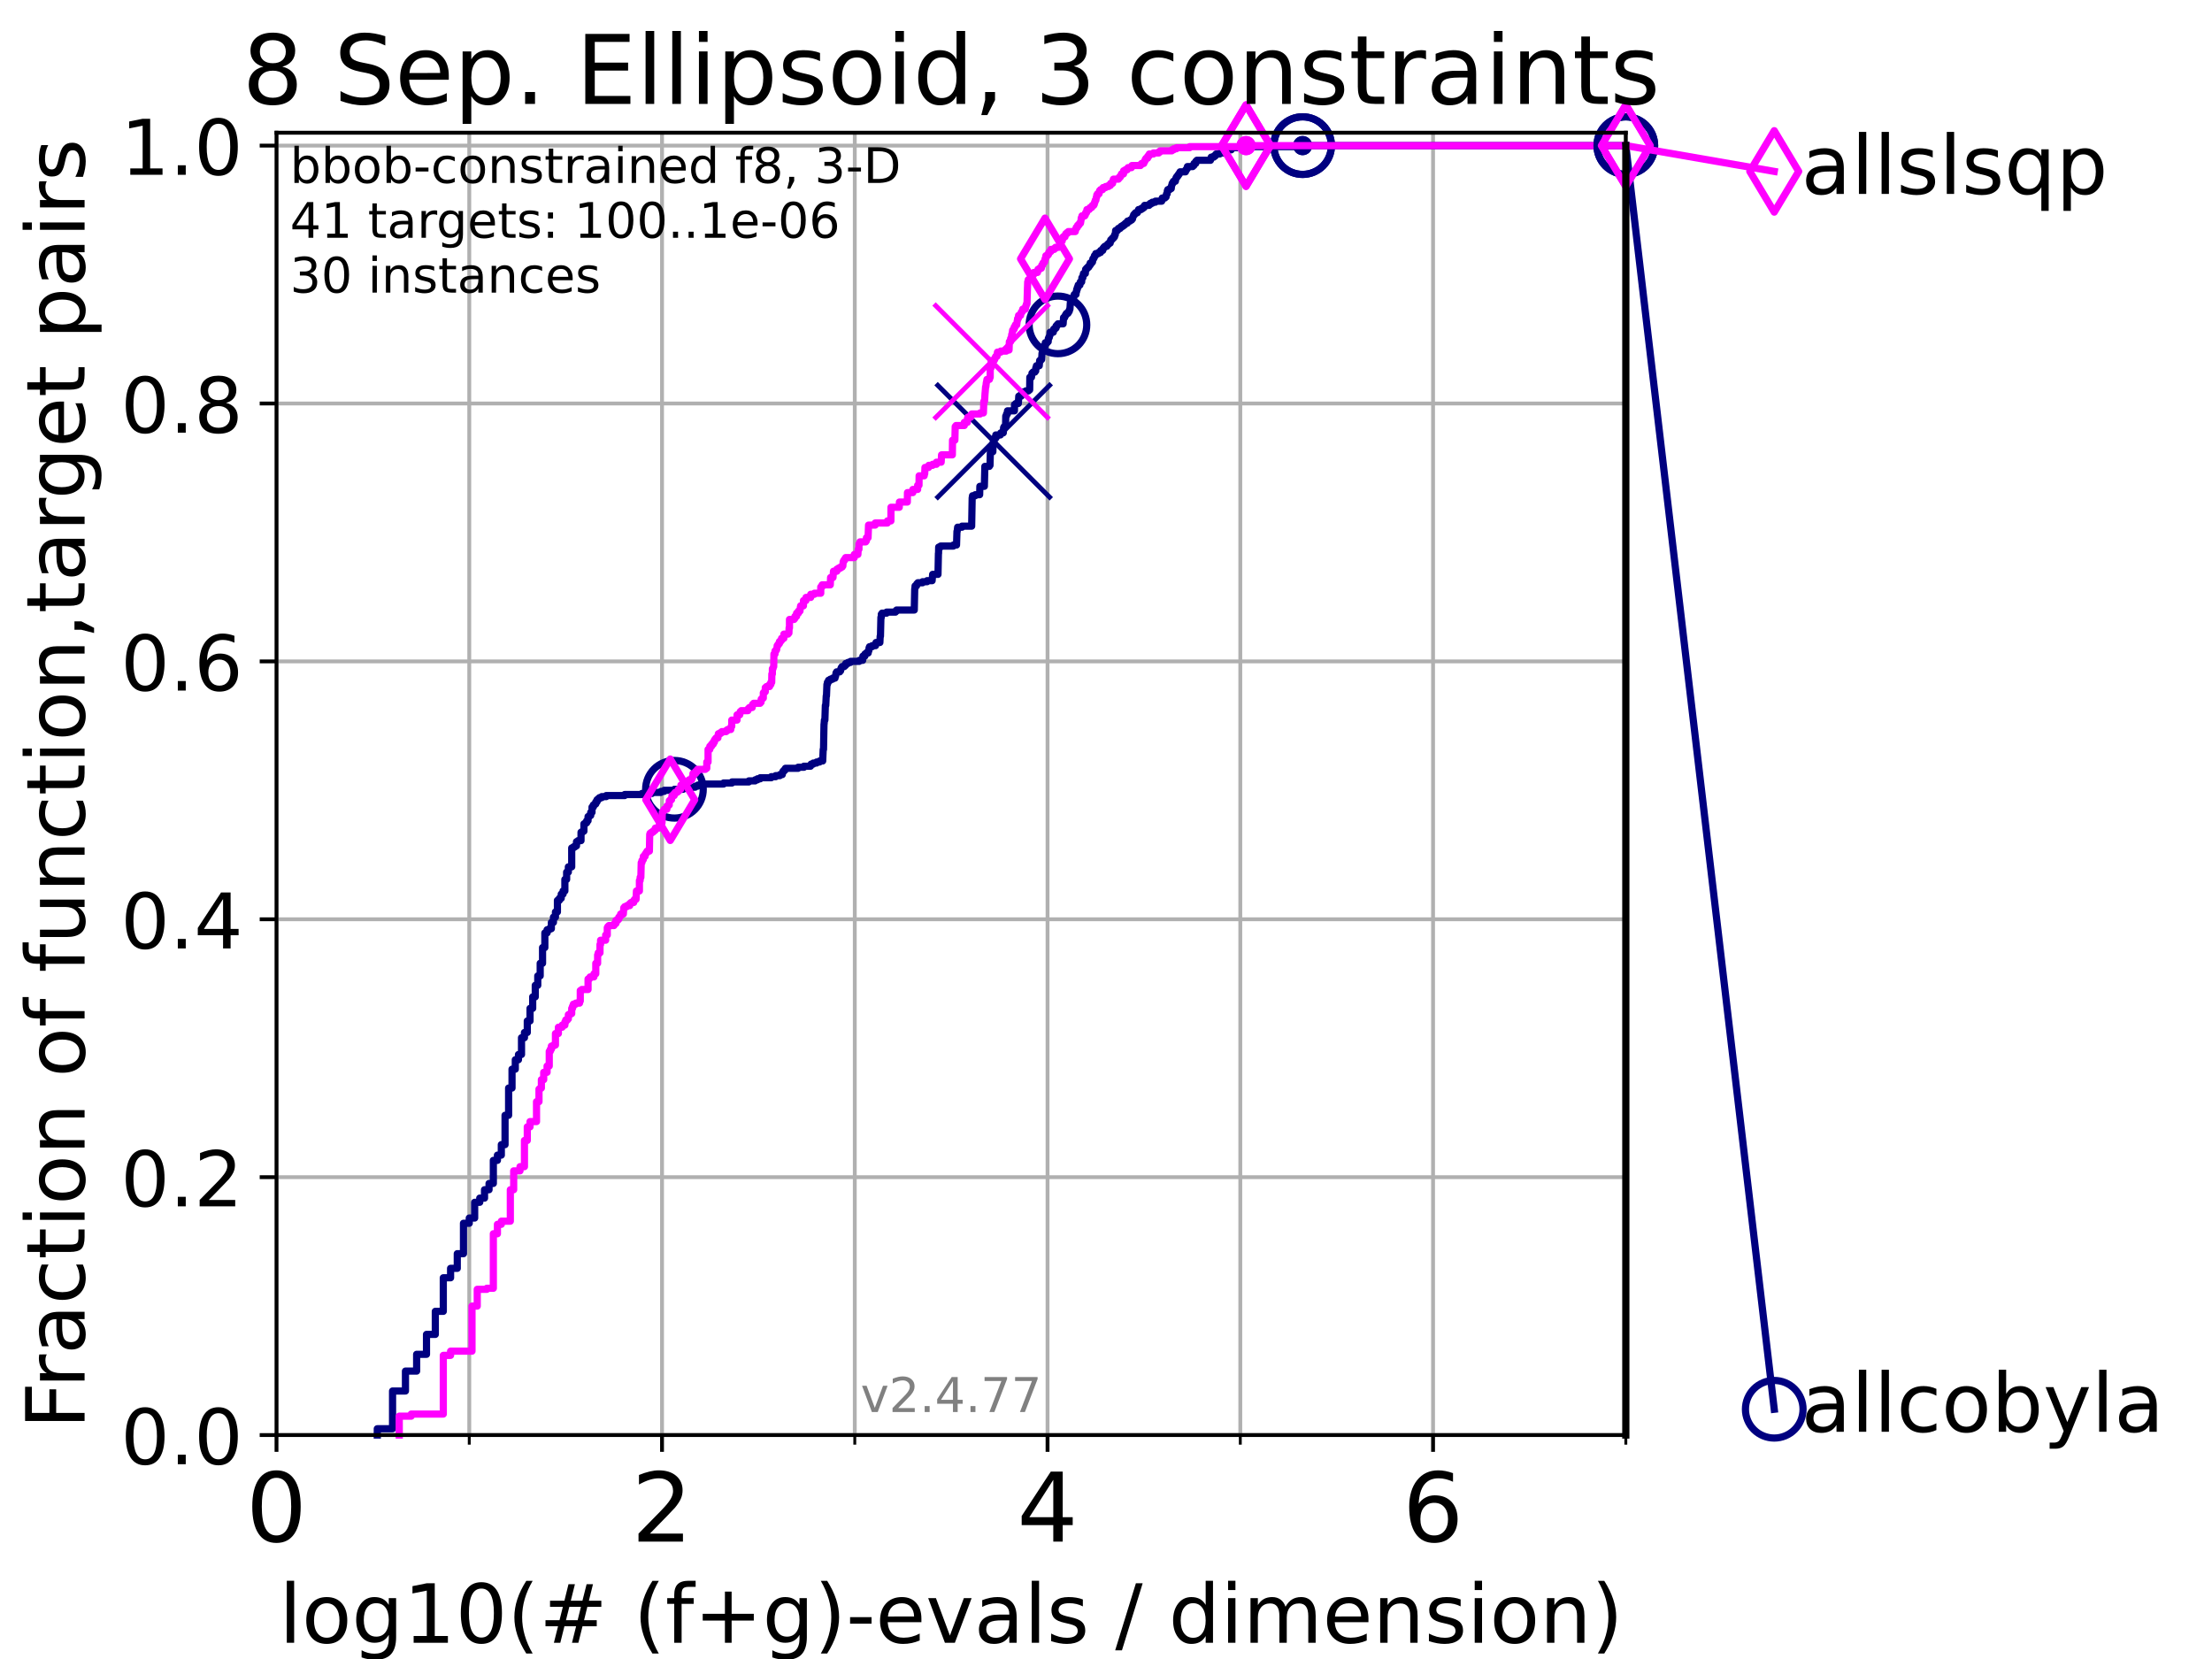 <?xml version="1.0" encoding="utf-8" standalone="no"?>
<!DOCTYPE svg PUBLIC "-//W3C//DTD SVG 1.1//EN"
  "http://www.w3.org/Graphics/SVG/1.1/DTD/svg11.dtd">
<!-- Created with matplotlib (https://matplotlib.org/) -->
<svg height="345.6pt" version="1.1" viewBox="0 0 460.8 345.6" width="460.8pt" xmlns="http://www.w3.org/2000/svg" xmlns:xlink="http://www.w3.org/1999/xlink">
 <defs>
  <style type="text/css">*{stroke-linecap:butt;stroke-linejoin:round;}</style>
 </defs>
 <g id="figure_1">
  <g id="patch_1">
   <path d="M 0 345.6 
L 460.8 345.6 
L 460.8 0 
L 0 0 
z
" style="fill:#ffffff;"/>
  </g>
  <g id="axes_1">
   <g id="patch_2">
    <path d="M 57.6 298.944 
L 338.688 298.944 
L 338.688 27.648 
L 57.6 27.648 
z
" style="fill:#ffffff;"/>
   </g>
   <g id="matplotlib.axis_1">
    <g id="xtick_1">
     <g id="line2d_1">
      <path clip-path="url(#p649ad61b66)" d="M 57.6 298.944 
L 57.6 27.648 
" style="fill:none;stroke:#b0b0b0;stroke-linecap:square;stroke-width:0.8;"/>
     </g>
     <g id="line2d_2">
      <defs>
       <path d="M 0 0 
L 0 3.5 
" id="m7172390bb0" style="stroke:#000000;stroke-width:0.8;"/>
      </defs>
      <g>
       <use style="stroke:#000000;stroke-width:0.8;" x="57.6" xlink:href="#m7172390bb0" y="298.944"/>
      </g>
     </g>
     <g id="text_1">
      <!-- 0 -->
      <g transform="translate(51.237 321.141)scale(0.2 -0.2)">
       <defs>
        <path d="M 31.781 66.406 
Q 24.172 66.406 20.328 58.906 
Q 16.5 51.422 16.5 36.375 
Q 16.5 21.391 20.328 13.891 
Q 24.172 6.391 31.781 6.391 
Q 39.453 6.391 43.281 13.891 
Q 47.125 21.391 47.125 36.375 
Q 47.125 51.422 43.281 58.906 
Q 39.453 66.406 31.781 66.406 
z
M 31.781 74.219 
Q 44.047 74.219 50.516 64.516 
Q 56.984 54.828 56.984 36.375 
Q 56.984 17.969 50.516 8.266 
Q 44.047 -1.422 31.781 -1.422 
Q 19.531 -1.422 13.062 8.266 
Q 6.594 17.969 6.594 36.375 
Q 6.594 54.828 13.062 64.516 
Q 19.531 74.219 31.781 74.219 
z
" id="DejaVuSans-48"/>
       </defs>
       <use xlink:href="#DejaVuSans-48"/>
      </g>
     </g>
    </g>
    <g id="xtick_2">
     <g id="line2d_3">
      <path clip-path="url(#p649ad61b66)" d="M 137.911 298.944 
L 137.911 27.648 
" style="fill:none;stroke:#b0b0b0;stroke-linecap:square;stroke-width:0.8;"/>
     </g>
     <g id="line2d_4">
      <g>
       <use style="stroke:#000000;stroke-width:0.8;" x="137.911" xlink:href="#m7172390bb0" y="298.944"/>
      </g>
     </g>
     <g id="text_2">
      <!-- 2 -->
      <g transform="translate(131.548 321.141)scale(0.2 -0.2)">
       <defs>
        <path d="M 19.188 8.297 
L 53.609 8.297 
L 53.609 0 
L 7.328 0 
L 7.328 8.297 
Q 12.938 14.109 22.625 23.891 
Q 32.328 33.688 34.812 36.531 
Q 39.547 41.844 41.422 45.531 
Q 43.312 49.219 43.312 52.781 
Q 43.312 58.594 39.234 62.25 
Q 35.156 65.922 28.609 65.922 
Q 23.969 65.922 18.812 64.312 
Q 13.672 62.703 7.812 59.422 
L 7.812 69.391 
Q 13.766 71.781 18.938 73 
Q 24.125 74.219 28.422 74.219 
Q 39.75 74.219 46.484 68.547 
Q 53.219 62.891 53.219 53.422 
Q 53.219 48.922 51.531 44.891 
Q 49.859 40.875 45.406 35.406 
Q 44.188 33.984 37.641 27.219 
Q 31.109 20.453 19.188 8.297 
z
" id="DejaVuSans-50"/>
       </defs>
       <use xlink:href="#DejaVuSans-50"/>
      </g>
     </g>
    </g>
    <g id="xtick_3">
     <g id="line2d_5">
      <path clip-path="url(#p649ad61b66)" d="M 218.222 298.944 
L 218.222 27.648 
" style="fill:none;stroke:#b0b0b0;stroke-linecap:square;stroke-width:0.8;"/>
     </g>
     <g id="line2d_6">
      <g>
       <use style="stroke:#000000;stroke-width:0.8;" x="218.222" xlink:href="#m7172390bb0" y="298.944"/>
      </g>
     </g>
     <g id="text_3">
      <!-- 4 -->
      <g transform="translate(211.859 321.141)scale(0.2 -0.2)">
       <defs>
        <path d="M 37.797 64.312 
L 12.891 25.391 
L 37.797 25.391 
z
M 35.203 72.906 
L 47.609 72.906 
L 47.609 25.391 
L 58.016 25.391 
L 58.016 17.188 
L 47.609 17.188 
L 47.609 0 
L 37.797 0 
L 37.797 17.188 
L 4.891 17.188 
L 4.891 26.703 
z
" id="DejaVuSans-52"/>
       </defs>
       <use xlink:href="#DejaVuSans-52"/>
      </g>
     </g>
    </g>
    <g id="xtick_4">
     <g id="line2d_7">
      <path clip-path="url(#p649ad61b66)" d="M 298.533 298.944 
L 298.533 27.648 
" style="fill:none;stroke:#b0b0b0;stroke-linecap:square;stroke-width:0.8;"/>
     </g>
     <g id="line2d_8">
      <g>
       <use style="stroke:#000000;stroke-width:0.8;" x="298.533" xlink:href="#m7172390bb0" y="298.944"/>
      </g>
     </g>
     <g id="text_4">
      <!-- 6 -->
      <g transform="translate(292.17 321.141)scale(0.2 -0.2)">
       <defs>
        <path d="M 33.016 40.375 
Q 26.375 40.375 22.484 35.828 
Q 18.609 31.297 18.609 23.391 
Q 18.609 15.531 22.484 10.953 
Q 26.375 6.391 33.016 6.391 
Q 39.656 6.391 43.531 10.953 
Q 47.406 15.531 47.406 23.391 
Q 47.406 31.297 43.531 35.828 
Q 39.656 40.375 33.016 40.375 
z
M 52.594 71.297 
L 52.594 62.312 
Q 48.875 64.062 45.094 64.984 
Q 41.312 65.922 37.594 65.922 
Q 27.828 65.922 22.672 59.328 
Q 17.531 52.734 16.797 39.406 
Q 19.672 43.656 24.016 45.922 
Q 28.375 48.188 33.594 48.188 
Q 44.578 48.188 50.953 41.516 
Q 57.328 34.859 57.328 23.391 
Q 57.328 12.156 50.688 5.359 
Q 44.047 -1.422 33.016 -1.422 
Q 20.359 -1.422 13.672 8.266 
Q 6.984 17.969 6.984 36.375 
Q 6.984 53.656 15.188 63.938 
Q 23.391 74.219 37.203 74.219 
Q 40.922 74.219 44.703 73.484 
Q 48.484 72.75 52.594 71.297 
z
" id="DejaVuSans-54"/>
       </defs>
       <use xlink:href="#DejaVuSans-54"/>
      </g>
     </g>
    </g>
    <g id="xtick_5">
     <g id="line2d_9">
      <path clip-path="url(#p649ad61b66)" d="M 97.755 298.944 
L 97.755 27.648 
" style="fill:none;stroke:#b0b0b0;stroke-linecap:square;stroke-width:0.8;"/>
     </g>
     <g id="line2d_10">
      <defs>
       <path d="M 0 0 
L 0 2 
" id="ma034dce376" style="stroke:#000000;stroke-width:0.6;"/>
      </defs>
      <g>
       <use style="stroke:#000000;stroke-width:0.6;" x="97.755" xlink:href="#ma034dce376" y="298.944"/>
      </g>
     </g>
    </g>
    <g id="xtick_6">
     <g id="line2d_11">
      <path clip-path="url(#p649ad61b66)" d="M 178.066 298.944 
L 178.066 27.648 
" style="fill:none;stroke:#b0b0b0;stroke-linecap:square;stroke-width:0.8;"/>
     </g>
     <g id="line2d_12">
      <g>
       <use style="stroke:#000000;stroke-width:0.6;" x="178.066" xlink:href="#ma034dce376" y="298.944"/>
      </g>
     </g>
    </g>
    <g id="xtick_7">
     <g id="line2d_13">
      <path clip-path="url(#p649ad61b66)" d="M 258.377 298.944 
L 258.377 27.648 
" style="fill:none;stroke:#b0b0b0;stroke-linecap:square;stroke-width:0.8;"/>
     </g>
     <g id="line2d_14">
      <g>
       <use style="stroke:#000000;stroke-width:0.6;" x="258.377" xlink:href="#ma034dce376" y="298.944"/>
      </g>
     </g>
    </g>
    <g id="xtick_8">
     <g id="line2d_15">
      <path clip-path="url(#p649ad61b66)" d="M 338.688 298.944 
L 338.688 27.648 
" style="fill:none;stroke:#b0b0b0;stroke-linecap:square;stroke-width:0.8;"/>
     </g>
     <g id="line2d_16">
      <g>
       <use style="stroke:#000000;stroke-width:0.6;" x="338.688" xlink:href="#ma034dce376" y="298.944"/>
      </g>
     </g>
    </g>
    <g id="text_5">
     <!-- log10(# (f+g)-evals / dimension) -->
     <g transform="translate(58.145 342.218)scale(0.17 -0.17)">
      <defs>
       <path d="M 9.422 75.984 
L 18.406 75.984 
L 18.406 0 
L 9.422 0 
z
" id="DejaVuSans-108"/>
       <path d="M 30.609 48.391 
Q 23.391 48.391 19.188 42.75 
Q 14.984 37.109 14.984 27.297 
Q 14.984 17.484 19.156 11.844 
Q 23.344 6.203 30.609 6.203 
Q 37.797 6.203 41.984 11.859 
Q 46.188 17.531 46.188 27.297 
Q 46.188 37.016 41.984 42.703 
Q 37.797 48.391 30.609 48.391 
z
M 30.609 56 
Q 42.328 56 49.016 48.375 
Q 55.719 40.766 55.719 27.297 
Q 55.719 13.875 49.016 6.219 
Q 42.328 -1.422 30.609 -1.422 
Q 18.844 -1.422 12.172 6.219 
Q 5.516 13.875 5.516 27.297 
Q 5.516 40.766 12.172 48.375 
Q 18.844 56 30.609 56 
z
" id="DejaVuSans-111"/>
       <path d="M 45.406 27.984 
Q 45.406 37.75 41.375 43.109 
Q 37.359 48.484 30.078 48.484 
Q 22.859 48.484 18.828 43.109 
Q 14.797 37.75 14.797 27.984 
Q 14.797 18.266 18.828 12.891 
Q 22.859 7.516 30.078 7.516 
Q 37.359 7.516 41.375 12.891 
Q 45.406 18.266 45.406 27.984 
z
M 54.391 6.781 
Q 54.391 -7.172 48.188 -13.984 
Q 42 -20.797 29.203 -20.797 
Q 24.469 -20.797 20.266 -20.094 
Q 16.062 -19.391 12.109 -17.922 
L 12.109 -9.188 
Q 16.062 -11.328 19.922 -12.344 
Q 23.781 -13.375 27.781 -13.375 
Q 36.625 -13.375 41.016 -8.766 
Q 45.406 -4.156 45.406 5.172 
L 45.406 9.625 
Q 42.625 4.781 38.281 2.391 
Q 33.938 0 27.875 0 
Q 17.828 0 11.672 7.656 
Q 5.516 15.328 5.516 27.984 
Q 5.516 40.672 11.672 48.328 
Q 17.828 56 27.875 56 
Q 33.938 56 38.281 53.609 
Q 42.625 51.219 45.406 46.391 
L 45.406 54.688 
L 54.391 54.688 
z
" id="DejaVuSans-103"/>
       <path d="M 12.406 8.297 
L 28.516 8.297 
L 28.516 63.922 
L 10.984 60.406 
L 10.984 69.391 
L 28.422 72.906 
L 38.281 72.906 
L 38.281 8.297 
L 54.391 8.297 
L 54.391 0 
L 12.406 0 
z
" id="DejaVuSans-49"/>
       <path d="M 31 75.875 
Q 24.469 64.656 21.281 53.656 
Q 18.109 42.672 18.109 31.391 
Q 18.109 20.125 21.312 9.062 
Q 24.516 -2 31 -13.188 
L 23.188 -13.188 
Q 15.875 -1.703 12.234 9.375 
Q 8.594 20.453 8.594 31.391 
Q 8.594 42.281 12.203 53.312 
Q 15.828 64.359 23.188 75.875 
z
" id="DejaVuSans-40"/>
       <path d="M 51.125 44 
L 36.922 44 
L 32.812 27.688 
L 47.125 27.688 
z
M 43.797 71.781 
L 38.719 51.516 
L 52.984 51.516 
L 58.109 71.781 
L 65.922 71.781 
L 60.891 51.516 
L 76.125 51.516 
L 76.125 44 
L 58.984 44 
L 54.984 27.688 
L 70.516 27.688 
L 70.516 20.219 
L 53.078 20.219 
L 48 0 
L 40.188 0 
L 45.219 20.219 
L 30.906 20.219 
L 25.875 0 
L 18.016 0 
L 23.094 20.219 
L 7.719 20.219 
L 7.719 27.688 
L 24.906 27.688 
L 29 44 
L 13.281 44 
L 13.281 51.516 
L 30.906 51.516 
L 35.891 71.781 
z
" id="DejaVuSans-35"/>
       <path id="DejaVuSans-32"/>
       <path d="M 37.109 75.984 
L 37.109 68.5 
L 28.516 68.5 
Q 23.688 68.5 21.797 66.547 
Q 19.922 64.594 19.922 59.516 
L 19.922 54.688 
L 34.719 54.688 
L 34.719 47.703 
L 19.922 47.703 
L 19.922 0 
L 10.891 0 
L 10.891 47.703 
L 2.297 47.703 
L 2.297 54.688 
L 10.891 54.688 
L 10.891 58.5 
Q 10.891 67.625 15.141 71.797 
Q 19.391 75.984 28.609 75.984 
z
" id="DejaVuSans-102"/>
       <path d="M 46 62.703 
L 46 35.5 
L 73.188 35.5 
L 73.188 27.203 
L 46 27.203 
L 46 0 
L 37.797 0 
L 37.797 27.203 
L 10.594 27.203 
L 10.594 35.5 
L 37.797 35.5 
L 37.797 62.703 
z
" id="DejaVuSans-43"/>
       <path d="M 8.016 75.875 
L 15.828 75.875 
Q 23.141 64.359 26.781 53.312 
Q 30.422 42.281 30.422 31.391 
Q 30.422 20.453 26.781 9.375 
Q 23.141 -1.703 15.828 -13.188 
L 8.016 -13.188 
Q 14.5 -2 17.703 9.062 
Q 20.906 20.125 20.906 31.391 
Q 20.906 42.672 17.703 53.656 
Q 14.5 64.656 8.016 75.875 
z
" id="DejaVuSans-41"/>
       <path d="M 4.891 31.391 
L 31.203 31.391 
L 31.203 23.391 
L 4.891 23.391 
z
" id="DejaVuSans-45"/>
       <path d="M 56.203 29.594 
L 56.203 25.203 
L 14.891 25.203 
Q 15.484 15.922 20.484 11.062 
Q 25.484 6.203 34.422 6.203 
Q 39.594 6.203 44.453 7.469 
Q 49.312 8.734 54.109 11.281 
L 54.109 2.781 
Q 49.266 0.734 44.188 -0.344 
Q 39.109 -1.422 33.891 -1.422 
Q 20.797 -1.422 13.156 6.188 
Q 5.516 13.812 5.516 26.812 
Q 5.516 40.234 12.766 48.109 
Q 20.016 56 32.328 56 
Q 43.359 56 49.781 48.891 
Q 56.203 41.797 56.203 29.594 
z
M 47.219 32.234 
Q 47.125 39.594 43.094 43.984 
Q 39.062 48.391 32.422 48.391 
Q 24.906 48.391 20.391 44.141 
Q 15.875 39.891 15.188 32.172 
z
" id="DejaVuSans-101"/>
       <path d="M 2.984 54.688 
L 12.5 54.688 
L 29.594 8.797 
L 46.688 54.688 
L 56.203 54.688 
L 35.688 0 
L 23.484 0 
z
" id="DejaVuSans-118"/>
       <path d="M 34.281 27.484 
Q 23.391 27.484 19.188 25 
Q 14.984 22.516 14.984 16.5 
Q 14.984 11.719 18.141 8.906 
Q 21.297 6.109 26.703 6.109 
Q 34.188 6.109 38.703 11.406 
Q 43.219 16.703 43.219 25.484 
L 43.219 27.484 
z
M 52.203 31.203 
L 52.203 0 
L 43.219 0 
L 43.219 8.297 
Q 40.141 3.328 35.547 0.953 
Q 30.953 -1.422 24.312 -1.422 
Q 15.922 -1.422 10.953 3.297 
Q 6 8.016 6 15.922 
Q 6 25.141 12.172 29.828 
Q 18.359 34.516 30.609 34.516 
L 43.219 34.516 
L 43.219 35.406 
Q 43.219 41.609 39.141 45 
Q 35.062 48.391 27.688 48.391 
Q 23 48.391 18.547 47.266 
Q 14.109 46.141 10.016 43.891 
L 10.016 52.203 
Q 14.938 54.109 19.578 55.047 
Q 24.219 56 28.609 56 
Q 40.484 56 46.344 49.844 
Q 52.203 43.703 52.203 31.203 
z
" id="DejaVuSans-97"/>
       <path d="M 44.281 53.078 
L 44.281 44.578 
Q 40.484 46.531 36.375 47.5 
Q 32.281 48.484 27.875 48.484 
Q 21.188 48.484 17.844 46.438 
Q 14.5 44.391 14.5 40.281 
Q 14.5 37.156 16.891 35.375 
Q 19.281 33.594 26.516 31.984 
L 29.594 31.297 
Q 39.156 29.25 43.188 25.516 
Q 47.219 21.781 47.219 15.094 
Q 47.219 7.469 41.188 3.016 
Q 35.156 -1.422 24.609 -1.422 
Q 20.219 -1.422 15.453 -0.562 
Q 10.688 0.297 5.422 2 
L 5.422 11.281 
Q 10.406 8.688 15.234 7.391 
Q 20.062 6.109 24.812 6.109 
Q 31.156 6.109 34.562 8.281 
Q 37.984 10.453 37.984 14.406 
Q 37.984 18.062 35.516 20.016 
Q 33.062 21.969 24.703 23.781 
L 21.578 24.516 
Q 13.234 26.266 9.516 29.906 
Q 5.812 33.547 5.812 39.891 
Q 5.812 47.609 11.281 51.797 
Q 16.75 56 26.812 56 
Q 31.781 56 36.172 55.266 
Q 40.578 54.547 44.281 53.078 
z
" id="DejaVuSans-115"/>
       <path d="M 25.391 72.906 
L 33.688 72.906 
L 8.297 -9.281 
L 0 -9.281 
z
" id="DejaVuSans-47"/>
       <path d="M 45.406 46.391 
L 45.406 75.984 
L 54.391 75.984 
L 54.391 0 
L 45.406 0 
L 45.406 8.203 
Q 42.578 3.328 38.25 0.953 
Q 33.938 -1.422 27.875 -1.422 
Q 17.969 -1.422 11.734 6.484 
Q 5.516 14.406 5.516 27.297 
Q 5.516 40.188 11.734 48.094 
Q 17.969 56 27.875 56 
Q 33.938 56 38.25 53.625 
Q 42.578 51.266 45.406 46.391 
z
M 14.797 27.297 
Q 14.797 17.391 18.875 11.75 
Q 22.953 6.109 30.078 6.109 
Q 37.203 6.109 41.297 11.75 
Q 45.406 17.391 45.406 27.297 
Q 45.406 37.203 41.297 42.844 
Q 37.203 48.484 30.078 48.484 
Q 22.953 48.484 18.875 42.844 
Q 14.797 37.203 14.797 27.297 
z
" id="DejaVuSans-100"/>
       <path d="M 9.422 54.688 
L 18.406 54.688 
L 18.406 0 
L 9.422 0 
z
M 9.422 75.984 
L 18.406 75.984 
L 18.406 64.594 
L 9.422 64.594 
z
" id="DejaVuSans-105"/>
       <path d="M 52 44.188 
Q 55.375 50.25 60.062 53.125 
Q 64.75 56 71.094 56 
Q 79.641 56 84.281 50.016 
Q 88.922 44.047 88.922 33.016 
L 88.922 0 
L 79.891 0 
L 79.891 32.719 
Q 79.891 40.578 77.094 44.375 
Q 74.312 48.188 68.609 48.188 
Q 61.625 48.188 57.562 43.547 
Q 53.516 38.922 53.516 30.906 
L 53.516 0 
L 44.484 0 
L 44.484 32.719 
Q 44.484 40.625 41.703 44.406 
Q 38.922 48.188 33.109 48.188 
Q 26.219 48.188 22.156 43.531 
Q 18.109 38.875 18.109 30.906 
L 18.109 0 
L 9.078 0 
L 9.078 54.688 
L 18.109 54.688 
L 18.109 46.188 
Q 21.188 51.219 25.484 53.609 
Q 29.781 56 35.688 56 
Q 41.656 56 45.828 52.969 
Q 50 49.953 52 44.188 
z
" id="DejaVuSans-109"/>
       <path d="M 54.891 33.016 
L 54.891 0 
L 45.906 0 
L 45.906 32.719 
Q 45.906 40.484 42.875 44.328 
Q 39.844 48.188 33.797 48.188 
Q 26.516 48.188 22.312 43.547 
Q 18.109 38.922 18.109 30.906 
L 18.109 0 
L 9.078 0 
L 9.078 54.688 
L 18.109 54.688 
L 18.109 46.188 
Q 21.344 51.125 25.703 53.562 
Q 30.078 56 35.797 56 
Q 45.219 56 50.047 50.172 
Q 54.891 44.344 54.891 33.016 
z
" id="DejaVuSans-110"/>
      </defs>
      <use xlink:href="#DejaVuSans-108"/>
      <use x="27.783" xlink:href="#DejaVuSans-111"/>
      <use x="88.965" xlink:href="#DejaVuSans-103"/>
      <use x="152.441" xlink:href="#DejaVuSans-49"/>
      <use x="216.064" xlink:href="#DejaVuSans-48"/>
      <use x="279.688" xlink:href="#DejaVuSans-40"/>
      <use x="318.701" xlink:href="#DejaVuSans-35"/>
      <use x="402.49" xlink:href="#DejaVuSans-32"/>
      <use x="434.277" xlink:href="#DejaVuSans-40"/>
      <use x="473.291" xlink:href="#DejaVuSans-102"/>
      <use x="508.496" xlink:href="#DejaVuSans-43"/>
      <use x="592.285" xlink:href="#DejaVuSans-103"/>
      <use x="655.762" xlink:href="#DejaVuSans-41"/>
      <use x="694.775" xlink:href="#DejaVuSans-45"/>
      <use x="730.859" xlink:href="#DejaVuSans-101"/>
      <use x="792.383" xlink:href="#DejaVuSans-118"/>
      <use x="851.562" xlink:href="#DejaVuSans-97"/>
      <use x="912.842" xlink:href="#DejaVuSans-108"/>
      <use x="940.625" xlink:href="#DejaVuSans-115"/>
      <use x="992.725" xlink:href="#DejaVuSans-32"/>
      <use x="1024.512" xlink:href="#DejaVuSans-47"/>
      <use x="1058.203" xlink:href="#DejaVuSans-32"/>
      <use x="1089.99" xlink:href="#DejaVuSans-100"/>
      <use x="1153.467" xlink:href="#DejaVuSans-105"/>
      <use x="1181.25" xlink:href="#DejaVuSans-109"/>
      <use x="1278.662" xlink:href="#DejaVuSans-101"/>
      <use x="1340.186" xlink:href="#DejaVuSans-110"/>
      <use x="1403.564" xlink:href="#DejaVuSans-115"/>
      <use x="1455.664" xlink:href="#DejaVuSans-105"/>
      <use x="1483.447" xlink:href="#DejaVuSans-111"/>
      <use x="1544.629" xlink:href="#DejaVuSans-110"/>
      <use x="1608.008" xlink:href="#DejaVuSans-41"/>
     </g>
    </g>
   </g>
   <g id="matplotlib.axis_2">
    <g id="ytick_1">
     <g id="line2d_17">
      <path clip-path="url(#p649ad61b66)" d="M 57.6 298.944 
L 338.688 298.944 
" style="fill:none;stroke:#b0b0b0;stroke-linecap:square;stroke-width:0.8;"/>
     </g>
     <g id="line2d_18">
      <defs>
       <path d="M 0 0 
L -3.5 0 
" id="madab529dd8" style="stroke:#000000;stroke-width:0.8;"/>
      </defs>
      <g>
       <use style="stroke:#000000;stroke-width:0.8;" x="57.6" xlink:href="#madab529dd8" y="298.944"/>
      </g>
     </g>
     <g id="text_6">
      <!-- 0.0 -->
      <g transform="translate(25.155 305.023)scale(0.16 -0.16)">
       <defs>
        <path d="M 10.688 12.406 
L 21 12.406 
L 21 0 
L 10.688 0 
z
" id="DejaVuSans-46"/>
       </defs>
       <use xlink:href="#DejaVuSans-48"/>
       <use x="63.623" xlink:href="#DejaVuSans-46"/>
       <use x="95.41" xlink:href="#DejaVuSans-48"/>
      </g>
     </g>
    </g>
    <g id="ytick_2">
     <g id="line2d_19">
      <path clip-path="url(#p649ad61b66)" d="M 57.6 245.222 
L 338.688 245.222 
" style="fill:none;stroke:#b0b0b0;stroke-linecap:square;stroke-width:0.8;"/>
     </g>
     <g id="line2d_20">
      <g>
       <use style="stroke:#000000;stroke-width:0.8;" x="57.6" xlink:href="#madab529dd8" y="245.222"/>
      </g>
     </g>
     <g id="text_7">
      <!-- 0.2 -->
      <g transform="translate(25.155 251.301)scale(0.16 -0.16)">
       <use xlink:href="#DejaVuSans-48"/>
       <use x="63.623" xlink:href="#DejaVuSans-46"/>
       <use x="95.41" xlink:href="#DejaVuSans-50"/>
      </g>
     </g>
    </g>
    <g id="ytick_3">
     <g id="line2d_21">
      <path clip-path="url(#p649ad61b66)" d="M 57.6 191.5 
L 338.688 191.5 
" style="fill:none;stroke:#b0b0b0;stroke-linecap:square;stroke-width:0.8;"/>
     </g>
     <g id="line2d_22">
      <g>
       <use style="stroke:#000000;stroke-width:0.8;" x="57.6" xlink:href="#madab529dd8" y="191.5"/>
      </g>
     </g>
     <g id="text_8">
      <!-- 0.4 -->
      <g transform="translate(25.155 197.579)scale(0.16 -0.16)">
       <use xlink:href="#DejaVuSans-48"/>
       <use x="63.623" xlink:href="#DejaVuSans-46"/>
       <use x="95.41" xlink:href="#DejaVuSans-52"/>
      </g>
     </g>
    </g>
    <g id="ytick_4">
     <g id="line2d_23">
      <path clip-path="url(#p649ad61b66)" d="M 57.6 137.778 
L 338.688 137.778 
" style="fill:none;stroke:#b0b0b0;stroke-linecap:square;stroke-width:0.8;"/>
     </g>
     <g id="line2d_24">
      <g>
       <use style="stroke:#000000;stroke-width:0.8;" x="57.6" xlink:href="#madab529dd8" y="137.778"/>
      </g>
     </g>
     <g id="text_9">
      <!-- 0.6 -->
      <g transform="translate(25.155 143.857)scale(0.16 -0.16)">
       <use xlink:href="#DejaVuSans-48"/>
       <use x="63.623" xlink:href="#DejaVuSans-46"/>
       <use x="95.41" xlink:href="#DejaVuSans-54"/>
      </g>
     </g>
    </g>
    <g id="ytick_5">
     <g id="line2d_25">
      <path clip-path="url(#p649ad61b66)" d="M 57.6 84.056 
L 338.688 84.056 
" style="fill:none;stroke:#b0b0b0;stroke-linecap:square;stroke-width:0.8;"/>
     </g>
     <g id="line2d_26">
      <g>
       <use style="stroke:#000000;stroke-width:0.8;" x="57.6" xlink:href="#madab529dd8" y="84.056"/>
      </g>
     </g>
     <g id="text_10">
      <!-- 0.8 -->
      <g transform="translate(25.155 90.135)scale(0.16 -0.16)">
       <defs>
        <path d="M 31.781 34.625 
Q 24.75 34.625 20.719 30.859 
Q 16.703 27.094 16.703 20.516 
Q 16.703 13.922 20.719 10.156 
Q 24.75 6.391 31.781 6.391 
Q 38.812 6.391 42.859 10.172 
Q 46.922 13.969 46.922 20.516 
Q 46.922 27.094 42.891 30.859 
Q 38.875 34.625 31.781 34.625 
z
M 21.922 38.812 
Q 15.578 40.375 12.031 44.719 
Q 8.5 49.078 8.5 55.328 
Q 8.5 64.062 14.719 69.141 
Q 20.953 74.219 31.781 74.219 
Q 42.672 74.219 48.875 69.141 
Q 55.078 64.062 55.078 55.328 
Q 55.078 49.078 51.531 44.719 
Q 48 40.375 41.703 38.812 
Q 48.828 37.156 52.797 32.312 
Q 56.781 27.484 56.781 20.516 
Q 56.781 9.906 50.312 4.234 
Q 43.844 -1.422 31.781 -1.422 
Q 19.734 -1.422 13.25 4.234 
Q 6.781 9.906 6.781 20.516 
Q 6.781 27.484 10.781 32.312 
Q 14.797 37.156 21.922 38.812 
z
M 18.312 54.391 
Q 18.312 48.734 21.844 45.562 
Q 25.391 42.391 31.781 42.391 
Q 38.141 42.391 41.719 45.562 
Q 45.312 48.734 45.312 54.391 
Q 45.312 60.062 41.719 63.234 
Q 38.141 66.406 31.781 66.406 
Q 25.391 66.406 21.844 63.234 
Q 18.312 60.062 18.312 54.391 
z
" id="DejaVuSans-56"/>
       </defs>
       <use xlink:href="#DejaVuSans-48"/>
       <use x="63.623" xlink:href="#DejaVuSans-46"/>
       <use x="95.41" xlink:href="#DejaVuSans-56"/>
      </g>
     </g>
    </g>
    <g id="ytick_6">
     <g id="line2d_27">
      <path clip-path="url(#p649ad61b66)" d="M 57.6 30.334 
L 338.688 30.334 
" style="fill:none;stroke:#b0b0b0;stroke-linecap:square;stroke-width:0.8;"/>
     </g>
     <g id="line2d_28">
      <g>
       <use style="stroke:#000000;stroke-width:0.8;" x="57.6" xlink:href="#madab529dd8" y="30.334"/>
      </g>
     </g>
     <g id="text_11">
      <!-- 1.0 -->
      <g transform="translate(25.155 36.413)scale(0.16 -0.16)">
       <use xlink:href="#DejaVuSans-49"/>
       <use x="63.623" xlink:href="#DejaVuSans-46"/>
       <use x="95.41" xlink:href="#DejaVuSans-48"/>
      </g>
     </g>
    </g>
    <g id="text_12">
     <!-- Fraction of function,target pairs -->
     <g transform="translate(17.62 297.681)rotate(-90)scale(0.17 -0.17)">
      <defs>
       <path d="M 9.812 72.906 
L 51.703 72.906 
L 51.703 64.594 
L 19.672 64.594 
L 19.672 43.109 
L 48.578 43.109 
L 48.578 34.812 
L 19.672 34.812 
L 19.672 0 
L 9.812 0 
z
" id="DejaVuSans-70"/>
       <path d="M 41.109 46.297 
Q 39.594 47.172 37.812 47.578 
Q 36.031 48 33.891 48 
Q 26.266 48 22.188 43.047 
Q 18.109 38.094 18.109 28.812 
L 18.109 0 
L 9.078 0 
L 9.078 54.688 
L 18.109 54.688 
L 18.109 46.188 
Q 20.953 51.172 25.484 53.578 
Q 30.031 56 36.531 56 
Q 37.453 56 38.578 55.875 
Q 39.703 55.766 41.062 55.516 
z
" id="DejaVuSans-114"/>
       <path d="M 48.781 52.594 
L 48.781 44.188 
Q 44.969 46.297 41.141 47.344 
Q 37.312 48.391 33.406 48.391 
Q 24.656 48.391 19.812 42.844 
Q 14.984 37.312 14.984 27.297 
Q 14.984 17.281 19.812 11.734 
Q 24.656 6.203 33.406 6.203 
Q 37.312 6.203 41.141 7.25 
Q 44.969 8.297 48.781 10.406 
L 48.781 2.094 
Q 45.016 0.344 40.984 -0.531 
Q 36.969 -1.422 32.422 -1.422 
Q 20.062 -1.422 12.781 6.344 
Q 5.516 14.109 5.516 27.297 
Q 5.516 40.672 12.859 48.328 
Q 20.219 56 33.016 56 
Q 37.156 56 41.109 55.141 
Q 45.062 54.297 48.781 52.594 
z
" id="DejaVuSans-99"/>
       <path d="M 18.312 70.219 
L 18.312 54.688 
L 36.812 54.688 
L 36.812 47.703 
L 18.312 47.703 
L 18.312 18.016 
Q 18.312 11.328 20.141 9.422 
Q 21.969 7.516 27.594 7.516 
L 36.812 7.516 
L 36.812 0 
L 27.594 0 
Q 17.188 0 13.234 3.875 
Q 9.281 7.766 9.281 18.016 
L 9.281 47.703 
L 2.688 47.703 
L 2.688 54.688 
L 9.281 54.688 
L 9.281 70.219 
z
" id="DejaVuSans-116"/>
       <path d="M 8.5 21.578 
L 8.5 54.688 
L 17.484 54.688 
L 17.484 21.922 
Q 17.484 14.156 20.5 10.266 
Q 23.531 6.391 29.594 6.391 
Q 36.859 6.391 41.078 11.031 
Q 45.312 15.672 45.312 23.688 
L 45.312 54.688 
L 54.297 54.688 
L 54.297 0 
L 45.312 0 
L 45.312 8.406 
Q 42.047 3.422 37.719 1 
Q 33.406 -1.422 27.688 -1.422 
Q 18.266 -1.422 13.375 4.438 
Q 8.5 10.297 8.5 21.578 
z
M 31.109 56 
z
" id="DejaVuSans-117"/>
       <path d="M 11.719 12.406 
L 22.016 12.406 
L 22.016 4 
L 14.016 -11.625 
L 7.719 -11.625 
L 11.719 4 
z
" id="DejaVuSans-44"/>
       <path d="M 18.109 8.203 
L 18.109 -20.797 
L 9.078 -20.797 
L 9.078 54.688 
L 18.109 54.688 
L 18.109 46.391 
Q 20.953 51.266 25.266 53.625 
Q 29.594 56 35.594 56 
Q 45.562 56 51.781 48.094 
Q 58.016 40.188 58.016 27.297 
Q 58.016 14.406 51.781 6.484 
Q 45.562 -1.422 35.594 -1.422 
Q 29.594 -1.422 25.266 0.953 
Q 20.953 3.328 18.109 8.203 
z
M 48.688 27.297 
Q 48.688 37.203 44.609 42.844 
Q 40.531 48.484 33.406 48.484 
Q 26.266 48.484 22.188 42.844 
Q 18.109 37.203 18.109 27.297 
Q 18.109 17.391 22.188 11.75 
Q 26.266 6.109 33.406 6.109 
Q 40.531 6.109 44.609 11.75 
Q 48.688 17.391 48.688 27.297 
z
" id="DejaVuSans-112"/>
      </defs>
      <use xlink:href="#DejaVuSans-70"/>
      <use x="50.27" xlink:href="#DejaVuSans-114"/>
      <use x="91.383" xlink:href="#DejaVuSans-97"/>
      <use x="152.662" xlink:href="#DejaVuSans-99"/>
      <use x="207.643" xlink:href="#DejaVuSans-116"/>
      <use x="246.852" xlink:href="#DejaVuSans-105"/>
      <use x="274.635" xlink:href="#DejaVuSans-111"/>
      <use x="335.816" xlink:href="#DejaVuSans-110"/>
      <use x="399.195" xlink:href="#DejaVuSans-32"/>
      <use x="430.982" xlink:href="#DejaVuSans-111"/>
      <use x="492.164" xlink:href="#DejaVuSans-102"/>
      <use x="527.369" xlink:href="#DejaVuSans-32"/>
      <use x="559.156" xlink:href="#DejaVuSans-102"/>
      <use x="594.361" xlink:href="#DejaVuSans-117"/>
      <use x="657.74" xlink:href="#DejaVuSans-110"/>
      <use x="721.119" xlink:href="#DejaVuSans-99"/>
      <use x="776.1" xlink:href="#DejaVuSans-116"/>
      <use x="815.309" xlink:href="#DejaVuSans-105"/>
      <use x="843.092" xlink:href="#DejaVuSans-111"/>
      <use x="904.273" xlink:href="#DejaVuSans-110"/>
      <use x="967.652" xlink:href="#DejaVuSans-44"/>
      <use x="999.439" xlink:href="#DejaVuSans-116"/>
      <use x="1038.648" xlink:href="#DejaVuSans-97"/>
      <use x="1099.928" xlink:href="#DejaVuSans-114"/>
      <use x="1139.291" xlink:href="#DejaVuSans-103"/>
      <use x="1202.768" xlink:href="#DejaVuSans-101"/>
      <use x="1264.291" xlink:href="#DejaVuSans-116"/>
      <use x="1303.5" xlink:href="#DejaVuSans-32"/>
      <use x="1335.287" xlink:href="#DejaVuSans-112"/>
      <use x="1398.764" xlink:href="#DejaVuSans-97"/>
      <use x="1460.043" xlink:href="#DejaVuSans-105"/>
      <use x="1487.826" xlink:href="#DejaVuSans-114"/>
      <use x="1528.939" xlink:href="#DejaVuSans-115"/>
     </g>
    </g>
   </g>
   <g id="line2d_29">
    <defs>
     <path d="M 0 1.5 
C 0.398 1.5 0.779 1.342 1.061 1.061 
C 1.342 0.779 1.5 0.398 1.5 0 
C 1.5 -0.398 1.342 -0.779 1.061 -1.061 
C 0.779 -1.342 0.398 -1.5 0 -1.5 
C -0.398 -1.5 -0.779 -1.342 -1.061 -1.061 
C -1.342 -0.779 -1.5 -0.398 -1.5 0 
C -1.5 0.398 -1.342 0.779 -1.061 1.061 
C -0.779 1.342 -0.398 1.5 0 1.5 
z
" id="m80634548bd" style="stroke:#000080;"/>
    </defs>
    <g>
     <use style="fill:#000080;stroke:#000080;" x="271.357" xlink:href="#m80634548bd" y="30.334"/>
     <use style="fill:#000080;stroke:#000080;" x="271.357" xlink:href="#m80634548bd" y="30.334"/>
    </g>
   </g>
   <g id="line2d_30">
    <path d="M 78.596 298.944 
L 78.596 297.634 
L 81.776 297.634 
L 81.776 289.772 
L 84.464 289.772 
L 84.464 285.623 
L 86.793 285.623 
L 86.793 282.129 
L 88.847 282.129 
L 88.847 277.979 
L 90.684 277.979 
L 90.684 273.175 
L 92.347 273.175 
L 92.347 266.187 
L 93.864 266.187 
L 93.864 264.221 
L 95.26 264.221 
L 95.26 261.164 
L 96.552 261.164 
L 96.552 254.831 
L 97.755 254.831 
L 97.755 253.739 
L 98.881 253.739 
L 98.881 250.463 
L 99.938 250.463 
L 99.938 249.59 
L 100.935 249.59 
L 100.935 247.843 
L 101.878 247.843 
L 101.878 246.532 
L 102.772 246.532 
L 102.772 241.728 
L 103.623 241.728 
L 103.623 240.636 
L 104.435 240.636 
L 104.435 238.452 
L 105.21 238.452 
L 105.21 232.337 
L 105.952 232.337 
L 105.952 226.66 
L 106.664 226.66 
L 106.664 222.729 
L 107.348 222.729 
L 107.348 220.763 
L 108.006 220.763 
L 108.006 219.671 
L 108.64 219.671 
L 108.64 216.177 
L 109.252 216.177 
L 109.252 215.085 
L 109.843 215.085 
L 109.843 212.683 
L 110.415 212.683 
L 110.415 210.063 
L 110.969 210.063 
L 110.969 207.66 
L 111.506 207.66 
L 111.506 205.258 
L 112.026 205.258 
L 112.026 203.293 
L 112.532 203.293 
L 112.532 200.672 
L 113.023 200.672 
L 113.023 197.396 
L 113.501 197.396 
L 113.501 194.339 
L 113.966 194.339 
L 113.966 193.684 
L 114.419 193.684 
L 114.419 193.465 
L 114.86 193.465 
L 114.86 192.155 
L 115.291 192.155 
L 115.291 191.063 
L 115.711 191.063 
L 115.711 189.971 
L 116.122 189.971 
L 116.122 187.569 
L 116.523 187.569 
L 116.523 187.132 
L 116.914 187.132 
L 116.914 186.259 
L 117.298 186.259 
L 117.298 185.604 
L 117.673 185.604 
L 117.673 183.202 
L 118.04 183.202 
L 118.04 181.673 
L 118.4 181.673 
L 118.4 180.581 
L 119.097 180.581 
L 119.097 176.65 
L 119.436 176.65 
L 119.436 176.432 
L 119.768 176.432 
L 119.768 176.213 
L 120.094 176.213 
L 120.094 175.34 
L 120.414 175.34 
L 120.414 175.121 
L 121.037 175.121 
L 121.037 173.374 
L 121.34 173.374 
L 121.34 173.156 
L 121.638 173.156 
L 121.638 171.627 
L 121.931 171.627 
L 121.931 171.409 
L 122.22 171.409 
L 122.22 170.972 
L 122.503 170.972 
L 122.503 170.099 
L 122.782 170.099 
L 122.782 169.88 
L 123.057 169.88 
L 123.057 169.225 
L 123.327 169.225 
L 123.327 168.133 
L 123.594 168.133 
L 123.594 167.696 
L 123.856 167.696 
L 123.856 167.478 
L 124.114 167.478 
L 124.114 167.041 
L 124.369 167.041 
L 124.369 166.604 
L 124.62 166.604 
L 124.62 166.386 
L 124.867 166.386 
L 124.867 166.168 
L 125.352 166.168 
L 125.352 165.949 
L 126.282 165.949 
L 126.282 165.731 
L 130.128 165.731 
L 130.128 165.513 
L 133.726 165.513 
L 133.726 165.294 
L 135.813 165.294 
L 135.813 165.076 
L 137.677 165.076 
L 137.677 164.857 
L 138.37 164.857 
L 138.37 164.639 
L 140.499 164.639 
L 140.499 164.421 
L 142.307 164.421 
L 142.307 164.202 
L 144.026 164.202 
L 144.026 163.984 
L 144.826 163.984 
L 144.826 163.766 
L 145.365 163.766 
L 145.365 163.547 
L 146.035 163.547 
L 146.035 163.329 
L 150.739 163.329 
L 150.739 163.11 
L 152.487 163.11 
L 152.487 162.892 
L 155.991 162.892 
L 155.991 162.674 
L 157.301 162.674 
L 157.301 162.455 
L 157.791 162.455 
L 157.791 162.237 
L 158.376 162.237 
L 158.376 162.018 
L 160.664 162.018 
L 160.664 161.8 
L 161.586 161.8 
L 161.586 161.582 
L 162.461 161.582 
L 162.461 161.363 
L 162.965 161.363 
L 163.021 160.927 
L 163.089 160.927 
L 163.089 160.708 
L 163.267 160.708 
L 163.267 160.49 
L 163.496 160.49 
L 163.496 160.271 
L 163.616 160.271 
L 163.616 160.053 
L 166.255 160.053 
L 166.255 159.835 
L 167.471 159.835 
L 167.471 159.616 
L 168.845 159.616 
L 168.845 159.398 
L 168.963 159.398 
L 168.963 159.179 
L 169.408 159.179 
L 169.408 158.961 
L 170.101 158.961 
L 170.101 158.743 
L 170.732 158.743 
L 170.732 158.524 
L 171.383 158.524 
L 171.485 156.122 
L 171.553 156.122 
L 171.654 150.881 
L 171.671 150.881 
L 171.738 150.007 
L 171.838 150.007 
L 171.937 146.95 
L 172.02 146.95 
L 172.118 144.985 
L 172.167 144.985 
L 172.265 142.582 
L 172.362 142.582 
L 172.362 142.146 
L 172.538 142.146 
L 172.602 141.709 
L 172.964 141.709 
L 172.964 141.491 
L 173.44 141.491 
L 173.44 141.272 
L 173.948 141.272 
L 174.007 140.835 
L 174.08 140.835 
L 174.153 140.18 
L 174.283 140.18 
L 174.283 139.962 
L 174.935 139.962 
L 174.935 139.743 
L 175.115 139.743 
L 175.157 139.307 
L 175.239 139.307 
L 175.239 139.088 
L 175.389 139.088 
L 175.389 138.87 
L 175.857 138.87 
L 175.857 138.652 
L 176.119 138.652 
L 176.171 138.215 
L 176.644 138.215 
L 176.644 137.996 
L 177.178 137.996 
L 177.178 137.778 
L 178.989 137.778 
L 178.989 137.56 
L 179.713 137.56 
L 179.755 136.686 
L 180.172 136.686 
L 180.172 136.249 
L 180.438 136.249 
L 180.438 136.031 
L 180.859 136.031 
L 180.859 135.594 
L 180.987 135.594 
L 181.046 134.939 
L 181.134 134.939 
L 181.134 134.721 
L 181.681 134.721 
L 181.681 134.502 
L 182.394 134.502 
L 182.485 133.847 
L 183.296 133.847 
L 183.356 132.537 
L 183.416 132.537 
L 183.51 128.606 
L 183.595 128.606 
L 183.595 127.951 
L 183.746 127.951 
L 183.746 127.732 
L 184.694 127.732 
L 184.694 127.514 
L 186.54 127.514 
L 186.54 127.296 
L 186.775 127.296 
L 186.775 127.077 
L 190.46 127.077 
L 190.551 122.71 
L 190.579 122.71 
L 190.63 122.055 
L 190.933 122.055 
L 190.994 121.618 
L 191.198 121.618 
L 191.198 121.399 
L 192.193 121.399 
L 192.193 121.181 
L 193.129 121.181 
L 193.129 120.963 
L 194.18 120.963 
L 194.286 119.652 
L 195.401 119.652 
L 195.491 115.285 
L 195.517 115.285 
L 195.542 113.974 
L 195.931 113.974 
L 195.931 113.756 
L 198.603 113.756 
L 198.603 113.538 
L 199.262 113.538 
L 199.352 110.699 
L 199.399 110.699 
L 199.495 109.825 
L 200.403 109.825 
L 200.403 109.607 
L 202.414 109.607 
L 202.521 103.71 
L 202.538 103.71 
L 202.592 103.274 
L 203.164 103.274 
L 203.164 103.055 
L 204.079 103.055 
L 204.125 101.308 
L 205.06 101.308 
L 205.163 97.159 
L 206.087 97.159 
L 206.087 96.941 
L 206.235 96.941 
L 206.313 94.102 
L 206.831 94.102 
L 206.874 92.355 
L 206.946 92.355 
L 206.95 91.918 
L 207.078 91.918 
L 207.143 91.263 
L 207.441 91.263 
L 207.441 90.608 
L 208.407 90.608 
L 208.48 90.171 
L 209.003 90.171 
L 209.071 89.079 
L 209.183 89.079 
L 209.183 88.86 
L 209.48 88.86 
L 209.517 86.677 
L 209.652 86.677 
L 209.679 86.24 
L 209.861 86.24 
L 209.878 85.585 
L 211.323 85.585 
L 211.349 84.274 
L 211.605 84.274 
L 211.605 84.056 
L 212.136 84.056 
L 212.231 82.527 
L 212.726 82.527 
L 212.742 82.091 
L 213.015 82.091 
L 213.026 81.654 
L 213.684 81.654 
L 213.684 81.435 
L 214.246 81.435 
L 214.246 81.217 
L 214.498 81.217 
L 214.533 78.597 
L 214.87 78.597 
L 214.955 77.941 
L 214.982 77.941 
L 214.982 77.723 
L 215.194 77.723 
L 215.194 77.505 
L 215.601 77.505 
L 215.601 77.286 
L 215.758 77.286 
L 215.773 76.631 
L 215.904 76.631 
L 215.904 76.194 
L 216.496 76.194 
L 216.58 75.102 
L 216.809 75.102 
L 216.809 74.884 
L 216.999 74.884 
L 217.073 73.574 
L 217.143 73.574 
L 217.179 72.263 
L 217.469 72.263 
L 217.469 72.045 
L 217.734 72.045 
L 217.752 71.39 
L 218.169 71.39 
L 218.169 71.172 
L 218.36 71.172 
L 218.384 70.516 
L 218.478 70.516 
L 218.478 70.298 
L 218.591 70.298 
L 218.656 69.861 
L 218.726 69.861 
L 218.747 69.206 
L 219.421 69.206 
L 219.497 68.551 
L 219.767 68.551 
L 219.767 68.333 
L 220.001 68.333 
L 220.001 67.896 
L 220.195 67.896 
L 220.195 67.677 
L 220.389 67.677 
L 220.389 67.459 
L 221.471 67.459 
L 221.559 66.149 
L 221.788 66.149 
L 221.898 65.712 
L 222.013 65.712 
L 222.013 65.494 
L 222.165 65.494 
L 222.165 65.275 
L 222.482 65.275 
L 222.482 65.057 
L 222.62 65.057 
L 222.62 64.838 
L 222.748 64.838 
L 222.817 64.402 
L 222.888 64.402 
L 222.969 63.091 
L 223.237 63.091 
L 223.243 62.655 
L 223.359 62.655 
L 223.359 62.436 
L 223.548 62.436 
L 223.566 61.999 
L 223.677 61.999 
L 223.714 61.563 
L 223.789 61.563 
L 223.789 61.344 
L 224.149 61.344 
L 224.211 60.689 
L 224.288 60.689 
L 224.304 60.252 
L 224.429 60.252 
L 224.448 59.816 
L 224.588 59.816 
L 224.607 59.379 
L 224.965 59.379 
L 225.049 58.724 
L 225.33 58.724 
L 225.379 57.85 
L 225.581 57.85 
L 225.654 57.195 
L 225.707 57.195 
L 225.707 56.977 
L 226.095 56.977 
L 226.152 56.103 
L 226.337 56.103 
L 226.337 55.885 
L 226.557 55.885 
L 226.557 55.666 
L 226.794 55.666 
L 226.794 55.448 
L 226.932 55.448 
L 226.932 55.23 
L 227.102 55.23 
L 227.107 54.793 
L 227.43 54.793 
L 227.43 54.575 
L 227.589 54.575 
L 227.661 53.919 
L 227.816 53.919 
L 227.816 53.701 
L 227.939 53.701 
L 227.991 53.264 
L 228.2 53.264 
L 228.263 52.827 
L 228.829 52.827 
L 228.829 52.609 
L 229.257 52.609 
L 229.304 52.172 
L 229.728 52.172 
L 229.767 51.736 
L 229.928 51.736 
L 229.928 51.517 
L 230.15 51.517 
L 230.15 51.299 
L 230.593 51.299 
L 230.593 51.08 
L 230.73 51.08 
L 230.73 50.862 
L 230.98 50.862 
L 230.98 50.644 
L 231.271 50.644 
L 231.375 49.988 
L 231.589 49.988 
L 231.589 49.77 
L 231.785 49.77 
L 231.785 49.552 
L 232.009 49.552 
L 232.009 49.333 
L 232.179 49.333 
L 232.199 48.897 
L 232.339 48.897 
L 232.404 48.023 
L 232.799 48.023 
L 232.799 47.805 
L 232.961 47.805 
L 232.961 47.586 
L 233.346 47.586 
L 233.346 47.368 
L 233.564 47.368 
L 233.564 47.15 
L 233.915 47.15 
L 233.915 46.931 
L 234.214 46.931 
L 234.214 46.713 
L 234.453 46.713 
L 234.453 46.494 
L 234.846 46.494 
L 234.895 46.058 
L 235.398 46.058 
L 235.398 45.839 
L 235.735 45.839 
L 235.735 45.621 
L 235.917 45.621 
L 235.992 45.184 
L 236.051 45.184 
L 236.157 44.747 
L 236.335 44.747 
L 236.335 44.529 
L 236.552 44.529 
L 236.552 44.311 
L 236.937 44.311 
L 236.937 44.092 
L 237.069 44.092 
L 237.175 43.655 
L 237.722 43.655 
L 237.722 43.437 
L 238.065 43.437 
L 238.065 43.219 
L 238.345 43.219 
L 238.436 42.782 
L 239.373 42.782 
L 239.373 42.563 
L 239.641 42.563 
L 239.641 42.345 
L 240.037 42.345 
L 240.037 42.127 
L 240.68 42.127 
L 240.68 41.908 
L 242.008 41.908 
L 242.109 41.253 
L 242.669 41.253 
L 242.669 41.035 
L 242.908 41.035 
L 243.009 40.38 
L 243.149 40.38 
L 243.177 39.725 
L 243.264 39.725 
L 243.264 39.506 
L 243.658 39.506 
L 243.658 39.288 
L 243.988 39.288 
L 244.062 38.633 
L 244.105 38.633 
L 244.183 38.196 
L 244.323 38.196 
L 244.323 37.977 
L 244.451 37.977 
L 244.451 37.759 
L 244.859 37.759 
L 244.955 37.104 
L 245.061 37.104 
L 245.061 36.886 
L 245.238 36.886 
L 245.238 36.667 
L 245.397 36.667 
L 245.397 36.449 
L 245.552 36.449 
L 245.552 36.23 
L 245.7 36.23 
L 245.7 36.012 
L 245.831 36.012 
L 245.831 35.794 
L 246.958 35.794 
L 247.024 35.357 
L 247.193 35.357 
L 247.193 35.139 
L 247.353 35.139 
L 247.363 34.702 
L 248.457 34.702 
L 248.457 34.483 
L 248.709 34.483 
L 248.741 34.047 
L 249.097 34.047 
L 249.109 33.61 
L 249.324 33.61 
L 249.324 33.391 
L 252.163 33.391 
L 252.247 32.955 
L 252.314 32.955 
L 252.314 32.736 
L 252.85 32.736 
L 252.85 32.518 
L 253.14 32.518 
L 253.14 32.3 
L 253.33 32.3 
L 253.33 32.081 
L 254.087 32.081 
L 254.087 31.863 
L 254.846 31.863 
L 254.846 31.644 
L 255.389 31.644 
L 255.389 31.426 
L 255.741 31.426 
L 255.741 31.208 
L 256.491 31.208 
L 256.491 30.989 
L 256.65 30.989 
L 256.65 30.771 
L 260.73 30.771 
L 260.73 30.552 
L 271.357 30.552 
L 271.357 30.334 
L 338.688 30.334 
L 338.688 30.334 
" style="fill:none;stroke:#000080;stroke-linecap:square;stroke-width:1.5;"/>
   </g>
   <g id="line2d_31">
    <defs>
     <path d="M 0 6 
C 1.591 6 3.117 5.368 4.243 4.243 
C 5.368 3.117 6 1.591 6 0 
C 6 -1.591 5.368 -3.117 4.243 -4.243 
C 3.117 -5.368 1.591 -6 0 -6 
C -1.591 -6 -3.117 -5.368 -4.243 -4.243 
C -5.368 -3.117 -6 -1.591 -6 0 
C -6 1.591 -5.368 3.117 -4.243 4.243 
C -3.117 5.368 -1.591 6 0 6 
z
" id="ma7f27a434e" style="stroke:#000080;stroke-width:1.5;"/>
    </defs>
    <g>
     <use style="fill-opacity:0;stroke:#000080;stroke-width:1.5;" x="140.499" xlink:href="#ma7f27a434e" y="164.421"/>
     <use style="fill-opacity:0;stroke:#000080;stroke-width:1.5;" x="220.389" xlink:href="#ma7f27a434e" y="67.677"/>
     <use style="fill-opacity:0;stroke:#000080;stroke-width:1.5;" x="271.357" xlink:href="#ma7f27a434e" y="30.334"/>
     <use style="fill-opacity:0;stroke:#000080;stroke-width:1.5;" x="271.357" xlink:href="#ma7f27a434e" y="30.334"/>
     <use style="fill-opacity:0;stroke:#000080;stroke-width:1.5;" x="338.688" xlink:href="#ma7f27a434e" y="30.334"/>
    </g>
   </g>
   <g id="line2d_32">
    <path style="fill:none;stroke:#000080;stroke-linecap:square;stroke-width:1.5;"/>
    <g/>
   </g>
   <g id="line2d_33">
    <path clip-path="url(#p649ad61b66)" d="M 206.999 91.918 
" style="fill:none;stroke:#000080;stroke-linecap:square;stroke-width:1.5;"/>
    <defs>
     <path d="M -12 12 
L 12 -12 
M -12 -12 
L 12 12 
" id="m1259462706" style="stroke:#000080;"/>
    </defs>
    <g clip-path="url(#p649ad61b66)">
     <use style="fill:#000080;stroke:#000080;" x="206.999" xlink:href="#m1259462706" y="91.918"/>
    </g>
   </g>
   <g id="line2d_34">
    <defs>
     <path d="M 0 1.5 
C 0.398 1.5 0.779 1.342 1.061 1.061 
C 1.342 0.779 1.5 0.398 1.5 0 
C 1.5 -0.398 1.342 -0.779 1.061 -1.061 
C 0.779 -1.342 0.398 -1.5 0 -1.5 
C -0.398 -1.5 -0.779 -1.342 -1.061 -1.061 
C -1.342 -0.779 -1.5 -0.398 -1.5 0 
C -1.5 0.398 -1.342 0.779 -1.061 1.061 
C -0.779 1.342 -0.398 1.5 0 1.5 
z
" id="m84e0481735" style="stroke:#ff00ff;"/>
    </defs>
    <g>
     <use style="fill:#ff00ff;stroke:#ff00ff;" x="259.574" xlink:href="#m84e0481735" y="30.334"/>
     <use style="fill:#ff00ff;stroke:#ff00ff;" x="259.574" xlink:href="#m84e0481735" y="30.334"/>
    </g>
   </g>
   <g id="line2d_35">
    <path d="M 83.172 298.944 
L 83.172 295.013 
L 85.667 295.013 
L 85.667 294.576 
L 92.347 294.576 
L 92.347 282.347 
L 93.864 282.347 
L 93.864 281.473 
L 98.327 281.473 
L 98.327 272.083 
L 99.418 272.083 
L 99.418 268.589 
L 101.413 268.589 
L 101.413 268.371 
L 102.772 268.371 
L 102.772 257.015 
L 103.623 257.015 
L 103.623 255.049 
L 104.435 255.049 
L 104.435 254.394 
L 106.312 254.394 
L 106.312 247.843 
L 107.009 247.843 
L 107.009 243.912 
L 108.326 243.912 
L 108.326 243.038 
L 109.252 243.038 
L 109.252 237.579 
L 109.843 237.579 
L 109.843 234.74 
L 110.415 234.74 
L 110.415 233.648 
L 111.768 233.648 
L 111.768 229.499 
L 112.281 229.499 
L 112.281 226.878 
L 112.532 226.878 
L 112.532 226.66 
L 112.779 226.66 
L 112.779 224.912 
L 113.264 224.912 
L 113.264 223.384 
L 113.966 223.384 
L 113.966 222.074 
L 114.419 222.074 
L 114.419 219.016 
L 114.641 219.016 
L 114.641 218.579 
L 114.86 218.579 
L 114.86 217.924 
L 115.291 217.924 
L 115.291 217.706 
L 115.711 217.706 
L 115.711 215.304 
L 116.323 215.304 
L 116.323 213.993 
L 117.107 213.993 
L 117.107 213.557 
L 117.673 213.557 
L 117.673 212.901 
L 117.857 212.901 
L 117.857 212.465 
L 118.221 212.465 
L 118.221 212.246 
L 118.4 212.246 
L 118.4 211.373 
L 118.752 211.373 
L 118.752 211.154 
L 119.097 211.154 
L 119.097 210.063 
L 119.267 210.063 
L 119.267 209.626 
L 119.436 209.626 
L 119.436 209.189 
L 119.932 209.189 
L 119.932 208.971 
L 120.728 208.971 
L 120.728 208.534 
L 120.883 208.534 
L 120.883 206.35 
L 121.189 206.35 
L 121.189 206.132 
L 122.503 206.132 
L 122.503 203.948 
L 122.782 203.948 
L 122.782 203.729 
L 122.92 203.729 
L 122.92 203.511 
L 123.725 203.511 
L 123.725 202.856 
L 124.114 202.856 
L 124.114 200.672 
L 124.495 200.672 
L 124.495 198.925 
L 124.62 198.925 
L 124.62 198.488 
L 124.989 198.488 
L 124.989 196.741 
L 125.111 196.741 
L 125.111 195.868 
L 126.168 195.868 
L 126.168 194.776 
L 126.507 194.776 
L 126.507 193.247 
L 126.618 193.247 
L 126.618 193.029 
L 126.839 193.029 
L 126.839 192.81 
L 127.903 192.81 
L 128.006 192.374 
L 128.311 192.374 
L 128.311 191.718 
L 128.709 191.718 
L 128.709 191.5 
L 128.905 191.5 
L 128.905 191.063 
L 129.099 191.063 
L 129.099 190.845 
L 129.291 190.845 
L 129.291 190.408 
L 129.853 190.408 
L 129.945 189.098 
L 130.128 189.098 
L 130.128 188.879 
L 130.576 188.879 
L 130.576 188.661 
L 131.185 188.661 
L 131.185 188.224 
L 131.44 188.224 
L 131.44 188.006 
L 132.02 188.006 
L 132.02 187.569 
L 132.182 187.569 
L 132.182 187.351 
L 132.502 187.351 
L 132.581 185.604 
L 133.201 185.604 
L 133.201 183.42 
L 133.353 183.42 
L 133.353 182.765 
L 133.503 182.765 
L 133.578 179.707 
L 133.726 179.707 
L 133.726 179.271 
L 133.873 179.271 
L 133.873 179.052 
L 134.019 179.052 
L 134.019 178.397 
L 134.379 178.397 
L 134.379 177.96 
L 134.521 177.96 
L 134.521 177.742 
L 134.661 177.742 
L 134.661 177.524 
L 134.801 177.524 
L 134.801 177.305 
L 135.281 177.305 
L 135.348 173.811 
L 135.415 173.811 
L 135.415 173.593 
L 135.682 173.593 
L 135.682 173.374 
L 136.009 173.374 
L 136.009 173.156 
L 136.266 173.156 
L 136.266 172.938 
L 136.52 172.938 
L 136.52 172.501 
L 137.259 172.501 
L 137.259 172.064 
L 137.736 172.064 
L 137.736 171.409 
L 137.911 171.409 
L 137.969 169.225 
L 138.084 169.225 
L 138.084 169.007 
L 138.256 169.007 
L 138.256 168.788 
L 138.37 168.788 
L 138.37 168.57 
L 138.927 168.57 
L 138.927 167.915 
L 139.199 167.915 
L 139.199 167.696 
L 139.414 167.696 
L 139.414 166.823 
L 139.626 166.823 
L 139.626 166.604 
L 139.887 166.604 
L 139.991 165.731 
L 140.449 165.731 
L 140.449 165.294 
L 140.649 165.294 
L 140.649 165.076 
L 141.042 165.076 
L 141.042 164.857 
L 141.331 164.857 
L 141.331 164.421 
L 141.802 164.421 
L 141.849 163.547 
L 142.352 163.547 
L 142.352 163.329 
L 142.884 163.329 
L 142.884 163.11 
L 143.187 163.11 
L 143.187 162.892 
L 143.528 162.892 
L 143.528 162.455 
L 144.067 162.455 
L 144.067 162.237 
L 144.189 162.237 
L 144.23 161.8 
L 144.351 161.8 
L 144.351 161.145 
L 144.904 161.145 
L 144.904 160.708 
L 145.289 160.708 
L 145.289 160.271 
L 146.924 160.271 
L 146.924 160.053 
L 147.233 160.053 
L 147.233 158.743 
L 147.503 158.743 
L 147.503 156.122 
L 147.868 156.122 
L 147.868 155.467 
L 148.226 155.467 
L 148.226 155.03 
L 148.576 155.03 
L 148.576 154.593 
L 148.827 154.593 
L 148.827 154.157 
L 148.982 154.157 
L 148.982 153.938 
L 149.165 153.938 
L 149.165 153.72 
L 149.557 153.72 
L 149.647 152.846 
L 150.057 152.846 
L 150.057 152.628 
L 150.373 152.628 
L 150.373 152.41 
L 151.26 152.41 
L 151.26 152.191 
L 151.555 152.191 
L 151.555 151.973 
L 152.233 151.973 
L 152.309 151.318 
L 152.436 151.318 
L 152.436 150.007 
L 153.538 150.007 
L 153.538 148.916 
L 154.098 148.916 
L 154.19 148.26 
L 154.417 148.26 
L 154.417 148.042 
L 155.804 148.042 
L 155.887 147.605 
L 156.114 147.605 
L 156.114 147.387 
L 156.698 147.387 
L 156.777 146.732 
L 156.992 146.732 
L 156.992 146.513 
L 158.34 146.513 
L 158.34 146.295 
L 158.537 146.295 
L 158.573 145.64 
L 158.785 145.64 
L 158.785 145.421 
L 159.012 145.421 
L 159.012 144.33 
L 159.201 144.33 
L 159.201 144.111 
L 159.423 144.111 
L 159.423 143.238 
L 159.675 143.238 
L 159.675 143.019 
L 160.314 143.019 
L 160.314 142.582 
L 160.585 142.582 
L 160.585 142.146 
L 160.759 142.146 
L 160.79 140.399 
L 160.899 140.399 
L 160.899 139.307 
L 161.023 139.307 
L 161.131 138.87 
L 161.177 138.87 
L 161.223 136.249 
L 161.45 136.249 
L 161.45 135.594 
L 161.645 135.594 
L 161.645 135.376 
L 161.779 135.376 
L 161.882 134.721 
L 161.897 134.721 
L 161.897 134.502 
L 162.043 134.502 
L 162.043 134.284 
L 162.203 134.284 
L 162.203 134.066 
L 162.375 134.066 
L 162.375 133.629 
L 162.631 133.629 
L 162.631 133.41 
L 162.813 133.41 
L 162.813 132.974 
L 163.294 132.974 
L 163.294 132.1 
L 164.154 132.1 
L 164.154 131.882 
L 164.346 131.882 
L 164.385 130.79 
L 164.461 130.79 
L 164.461 129.043 
L 165.423 129.043 
L 165.423 128.824 
L 165.602 128.824 
L 165.602 128.388 
L 165.943 128.388 
L 165.943 127.732 
L 166.324 127.732 
L 166.324 127.296 
L 166.651 127.296 
L 166.74 126.422 
L 166.785 126.422 
L 166.785 126.204 
L 167.374 126.204 
L 167.374 125.112 
L 167.882 125.112 
L 167.903 124.457 
L 168.884 124.457 
L 168.884 123.802 
L 169.645 123.802 
L 169.645 123.583 
L 170.978 123.583 
L 170.978 122.273 
L 171.238 122.273 
L 171.264 121.836 
L 172.964 121.836 
L 173.026 120.307 
L 173.531 120.307 
L 173.629 118.997 
L 174.334 118.997 
L 174.334 118.56 
L 174.683 118.56 
L 174.683 118.342 
L 175.088 118.342 
L 175.088 118.124 
L 175.436 118.124 
L 175.436 117.905 
L 175.584 117.905 
L 175.644 117.032 
L 175.731 117.032 
L 175.731 116.813 
L 175.877 116.813 
L 175.877 116.595 
L 176.021 116.595 
L 176.021 116.377 
L 176.164 116.377 
L 176.164 116.158 
L 177.961 116.158 
L 177.961 115.503 
L 178.717 115.503 
L 178.778 114.411 
L 178.939 114.411 
L 178.939 113.319 
L 179.077 113.319 
L 179.148 112.883 
L 180.341 112.883 
L 180.341 112.664 
L 180.494 112.664 
L 180.494 112.009 
L 180.834 112.009 
L 180.933 109.388 
L 182.317 109.388 
L 182.317 108.952 
L 184.864 108.952 
L 184.864 108.515 
L 185.592 108.515 
L 185.608 105.676 
L 187.334 105.676 
L 187.364 104.584 
L 189.013 104.584 
L 189.041 102.619 
L 190.157 102.619 
L 190.157 101.963 
L 191.159 101.963 
L 191.159 101.09 
L 191.445 101.09 
L 191.469 99.124 
L 192.518 99.124 
L 192.607 98.688 
L 192.635 98.688 
L 192.685 97.377 
L 193.455 97.377 
L 193.476 96.941 
L 194.279 96.941 
L 194.279 96.722 
L 195.071 96.722 
L 195.071 96.285 
L 196.062 96.285 
L 196.144 94.757 
L 198.391 94.757 
L 198.431 91.699 
L 198.919 91.699 
L 198.988 88.86 
L 199.165 88.86 
L 199.165 88.642 
L 200.881 88.642 
L 200.881 87.987 
L 201.517 87.987 
L 201.553 87.113 
L 201.631 87.113 
L 201.631 86.895 
L 202.241 86.895 
L 202.241 86.458 
L 202.419 86.458 
L 202.419 86.24 
L 204.176 86.24 
L 204.176 86.022 
L 204.862 86.022 
L 204.945 83.619 
L 205.102 83.619 
L 205.206 81.872 
L 205.216 81.872 
L 205.319 80.562 
L 205.375 80.562 
L 205.469 79.688 
L 205.493 79.688 
L 205.604 79.033 
L 206.122 79.033 
L 206.205 78.597 
L 206.277 78.597 
L 206.281 76.631 
L 206.457 76.631 
L 206.479 75.321 
L 206.602 75.321 
L 206.602 75.102 
L 207.105 75.102 
L 207.105 74.884 
L 207.224 74.884 
L 207.31 74.447 
L 207.438 74.447 
L 207.438 74.229 
L 207.692 74.229 
L 207.785 73.355 
L 208.469 73.355 
L 208.469 73.137 
L 209.634 73.137 
L 209.634 72.919 
L 210.203 72.919 
L 210.269 71.172 
L 210.534 71.172 
L 210.536 70.516 
L 210.674 70.516 
L 210.769 69.643 
L 210.842 69.643 
L 210.948 68.769 
L 211.111 68.769 
L 211.111 68.551 
L 211.28 68.551 
L 211.28 68.114 
L 211.457 68.114 
L 211.515 67.677 
L 211.806 67.677 
L 211.91 66.804 
L 211.948 66.804 
L 211.985 66.367 
L 212.138 66.367 
L 212.187 65.712 
L 212.607 65.712 
L 212.683 65.275 
L 212.733 65.275 
L 212.733 65.057 
L 212.887 65.057 
L 212.887 64.838 
L 213.031 64.838 
L 213.047 64.402 
L 213.598 64.402 
L 213.674 63.747 
L 213.767 63.747 
L 213.827 63.31 
L 213.939 63.31 
L 214.046 59.816 
L 214.053 59.816 
L 214.086 58.724 
L 214.172 58.724 
L 214.191 58.287 
L 214.473 58.287 
L 214.473 58.069 
L 214.972 58.069 
L 215.061 57.195 
L 215.337 57.195 
L 215.37 56.758 
L 216.126 56.758 
L 216.233 56.103 
L 216.544 56.103 
L 216.544 55.885 
L 216.931 55.885 
L 217.03 55.23 
L 217.196 55.23 
L 217.268 54.793 
L 217.444 54.793 
L 217.444 54.575 
L 217.623 54.575 
L 217.694 53.919 
L 217.808 53.919 
L 217.874 53.264 
L 218.23 53.264 
L 218.23 53.046 
L 218.411 53.046 
L 218.458 52.609 
L 218.666 52.609 
L 218.666 52.391 
L 218.919 52.391 
L 218.927 51.954 
L 219.619 51.954 
L 219.619 51.736 
L 219.884 51.736 
L 219.884 51.517 
L 220.581 51.517 
L 220.581 51.299 
L 220.799 51.299 
L 220.799 51.08 
L 220.93 51.08 
L 221.005 50.207 
L 221.275 50.207 
L 221.317 49.77 
L 221.415 49.77 
L 221.473 49.333 
L 221.858 49.333 
L 221.911 48.897 
L 222.025 48.897 
L 222.025 48.678 
L 222.27 48.678 
L 222.27 48.46 
L 222.555 48.46 
L 222.555 48.241 
L 224 48.241 
L 224.008 47.805 
L 224.129 47.805 
L 224.2 47.368 
L 224.428 47.368 
L 224.495 46.931 
L 224.736 46.931 
L 224.736 46.713 
L 224.883 46.713 
L 224.883 46.494 
L 225.089 46.494 
L 225.198 45.839 
L 225.206 45.839 
L 225.238 45.402 
L 225.381 45.402 
L 225.394 44.966 
L 225.991 44.966 
L 225.991 44.747 
L 226.106 44.747 
L 226.151 44.311 
L 226.345 44.311 
L 226.423 43.655 
L 226.895 43.655 
L 226.895 43.437 
L 227.095 43.437 
L 227.095 43.219 
L 227.427 43.219 
L 227.427 43 
L 227.562 43 
L 227.562 42.782 
L 227.849 42.782 
L 227.849 42.563 
L 227.965 42.563 
L 228.013 42.127 
L 228.101 42.127 
L 228.167 41.69 
L 228.298 41.69 
L 228.394 41.035 
L 228.472 41.035 
L 228.488 40.598 
L 228.627 40.598 
L 228.627 40.38 
L 228.949 40.38 
L 229.059 39.725 
L 229.262 39.725 
L 229.262 39.506 
L 229.696 39.506 
L 229.79 39.069 
L 230.334 39.069 
L 230.334 38.851 
L 230.932 38.851 
L 230.932 38.633 
L 231.313 38.633 
L 231.369 38.196 
L 231.773 38.196 
L 231.877 37.541 
L 231.939 37.541 
L 231.939 37.322 
L 232.987 37.322 
L 232.987 37.104 
L 233.175 37.104 
L 233.175 36.886 
L 233.385 36.886 
L 233.385 36.667 
L 233.502 36.667 
L 233.605 36.23 
L 234.051 36.23 
L 234.063 35.575 
L 234.437 35.575 
L 234.437 35.357 
L 234.826 35.357 
L 234.826 35.139 
L 234.992 35.139 
L 234.992 34.92 
L 235.703 34.92 
L 235.799 34.483 
L 237.583 34.483 
L 237.583 34.265 
L 237.823 34.265 
L 237.823 34.047 
L 238.279 34.047 
L 238.385 33.61 
L 238.498 33.61 
L 238.59 33.173 
L 238.747 33.173 
L 238.747 32.955 
L 239.07 32.955 
L 239.111 32.518 
L 239.367 32.518 
L 239.418 32.081 
L 240.277 32.081 
L 240.277 31.863 
L 241.394 31.863 
L 241.394 31.644 
L 241.675 31.644 
L 241.675 31.426 
L 244.101 31.426 
L 244.101 31.208 
L 244.487 31.208 
L 244.487 30.989 
L 245.07 30.989 
L 245.07 30.771 
L 247.823 30.771 
L 247.823 30.552 
L 259.574 30.552 
L 259.574 30.334 
L 338.688 30.334 
L 338.688 30.334 
" style="fill:none;stroke:#ff00ff;stroke-linecap:square;stroke-width:1.5;"/>
   </g>
   <g id="line2d_36">
    <defs>
     <path d="M -0 8.485 
L 5.091 0 
L 0 -8.485 
L -5.091 -0 
z
" id="mcc26fe4b93" style="stroke:#ff00ff;stroke-linejoin:miter;stroke-width:1.5;"/>
    </defs>
    <g>
     <use style="fill-opacity:0;stroke:#ff00ff;stroke-linejoin:miter;stroke-width:1.5;" x="139.626" xlink:href="#mcc26fe4b93" y="166.604"/>
     <use style="fill-opacity:0;stroke:#ff00ff;stroke-linejoin:miter;stroke-width:1.5;" x="217.694" xlink:href="#mcc26fe4b93" y="53.919"/>
     <use style="fill-opacity:0;stroke:#ff00ff;stroke-linejoin:miter;stroke-width:1.5;" x="259.574" xlink:href="#mcc26fe4b93" y="30.334"/>
     <use style="fill-opacity:0;stroke:#ff00ff;stroke-linejoin:miter;stroke-width:1.5;" x="259.574" xlink:href="#mcc26fe4b93" y="30.334"/>
     <use style="fill-opacity:0;stroke:#ff00ff;stroke-linejoin:miter;stroke-width:1.5;" x="338.688" xlink:href="#mcc26fe4b93" y="30.334"/>
    </g>
   </g>
   <g id="line2d_37">
    <path style="fill:none;stroke:#ff00ff;stroke-linecap:square;stroke-width:1.5;"/>
    <g/>
   </g>
   <g id="line2d_38">
    <path clip-path="url(#p649ad61b66)" d="M 206.573 75.321 
" style="fill:none;stroke:#ff00ff;stroke-linecap:square;stroke-width:1.5;"/>
    <defs>
     <path d="M -12 12 
L 12 -12 
M -12 -12 
L 12 12 
" id="m7b37129a63" style="stroke:#ff00ff;"/>
    </defs>
    <g clip-path="url(#p649ad61b66)">
     <use style="fill:#ff00ff;stroke:#ff00ff;" x="206.573" xlink:href="#m7b37129a63" y="75.321"/>
    </g>
   </g>
   <g id="line2d_39">
    <path d="M 338.688 30.334 
L 369.608 293.572 
" style="fill:none;stroke:#000080;stroke-linecap:square;stroke-width:1.5;"/>
    <g>
     <use style="fill-opacity:0;stroke:#000080;stroke-width:1.5;" x="338.688" xlink:href="#ma7f27a434e" y="30.334"/>
     <use style="fill-opacity:0;stroke:#000080;stroke-width:1.5;" x="369.608" xlink:href="#ma7f27a434e" y="293.572"/>
    </g>
   </g>
   <g id="line2d_40">
    <path d="M 338.688 30.334 
L 369.608 35.706 
" style="fill:none;stroke:#ff00ff;stroke-linecap:square;stroke-width:1.5;"/>
    <g>
     <use style="fill-opacity:0;stroke:#ff00ff;stroke-linejoin:miter;stroke-width:1.5;" x="338.688" xlink:href="#mcc26fe4b93" y="30.334"/>
     <use style="fill-opacity:0;stroke:#ff00ff;stroke-linejoin:miter;stroke-width:1.5;" x="369.608" xlink:href="#mcc26fe4b93" y="35.706"/>
    </g>
   </g>
   <g id="line2d_41">
    <path d="M 338.688 298.944 
L 338.688 30.334 
" style="fill:none;stroke:#000000;stroke-linecap:square;stroke-width:1.5;"/>
   </g>
   <g id="patch_3">
    <path d="M 57.6 298.944 
L 57.6 27.648 
" style="fill:none;stroke:#000000;stroke-linecap:square;stroke-linejoin:miter;stroke-width:0.8;"/>
   </g>
   <g id="patch_4">
    <path d="M 338.688 298.944 
L 338.688 27.648 
" style="fill:none;stroke:#000000;stroke-linecap:square;stroke-linejoin:miter;stroke-width:0.8;"/>
   </g>
   <g id="patch_5">
    <path d="M 57.6 298.944 
L 338.688 298.944 
" style="fill:none;stroke:#000000;stroke-linecap:square;stroke-linejoin:miter;stroke-width:0.8;"/>
   </g>
   <g id="patch_6">
    <path d="M 57.6 27.648 
L 338.688 27.648 
" style="fill:none;stroke:#000000;stroke-linecap:square;stroke-linejoin:miter;stroke-width:0.8;"/>
   </g>
   <g id="text_13">
    <!-- allcobyla -->
    <g transform="translate(375.229 298.263)scale(0.17 -0.17)">
     <defs>
      <path d="M 48.688 27.297 
Q 48.688 37.203 44.609 42.844 
Q 40.531 48.484 33.406 48.484 
Q 26.266 48.484 22.188 42.844 
Q 18.109 37.203 18.109 27.297 
Q 18.109 17.391 22.188 11.75 
Q 26.266 6.109 33.406 6.109 
Q 40.531 6.109 44.609 11.75 
Q 48.688 17.391 48.688 27.297 
z
M 18.109 46.391 
Q 20.953 51.266 25.266 53.625 
Q 29.594 56 35.594 56 
Q 45.562 56 51.781 48.094 
Q 58.016 40.188 58.016 27.297 
Q 58.016 14.406 51.781 6.484 
Q 45.562 -1.422 35.594 -1.422 
Q 29.594 -1.422 25.266 0.953 
Q 20.953 3.328 18.109 8.203 
L 18.109 0 
L 9.078 0 
L 9.078 75.984 
L 18.109 75.984 
z
" id="DejaVuSans-98"/>
      <path d="M 32.172 -5.078 
Q 28.375 -14.844 24.75 -17.812 
Q 21.141 -20.797 15.094 -20.797 
L 7.906 -20.797 
L 7.906 -13.281 
L 13.188 -13.281 
Q 16.891 -13.281 18.938 -11.516 
Q 21 -9.766 23.484 -3.219 
L 25.094 0.875 
L 2.984 54.688 
L 12.5 54.688 
L 29.594 11.922 
L 46.688 54.688 
L 56.203 54.688 
z
" id="DejaVuSans-121"/>
     </defs>
     <use xlink:href="#DejaVuSans-97"/>
     <use x="61.279" xlink:href="#DejaVuSans-108"/>
     <use x="89.062" xlink:href="#DejaVuSans-108"/>
     <use x="116.846" xlink:href="#DejaVuSans-99"/>
     <use x="171.826" xlink:href="#DejaVuSans-111"/>
     <use x="233.008" xlink:href="#DejaVuSans-98"/>
     <use x="296.484" xlink:href="#DejaVuSans-121"/>
     <use x="355.664" xlink:href="#DejaVuSans-108"/>
     <use x="383.447" xlink:href="#DejaVuSans-97"/>
    </g>
   </g>
   <g id="text_14">
    <!-- allslsqp -->
    <g transform="translate(375.229 40.397)scale(0.17 -0.17)">
     <defs>
      <path d="M 14.797 27.297 
Q 14.797 17.391 18.875 11.75 
Q 22.953 6.109 30.078 6.109 
Q 37.203 6.109 41.297 11.75 
Q 45.406 17.391 45.406 27.297 
Q 45.406 37.203 41.297 42.844 
Q 37.203 48.484 30.078 48.484 
Q 22.953 48.484 18.875 42.844 
Q 14.797 37.203 14.797 27.297 
z
M 45.406 8.203 
Q 42.578 3.328 38.25 0.953 
Q 33.938 -1.422 27.875 -1.422 
Q 17.969 -1.422 11.734 6.484 
Q 5.516 14.406 5.516 27.297 
Q 5.516 40.188 11.734 48.094 
Q 17.969 56 27.875 56 
Q 33.938 56 38.25 53.625 
Q 42.578 51.266 45.406 46.391 
L 45.406 54.688 
L 54.391 54.688 
L 54.391 -20.797 
L 45.406 -20.797 
z
" id="DejaVuSans-113"/>
     </defs>
     <use xlink:href="#DejaVuSans-97"/>
     <use x="61.279" xlink:href="#DejaVuSans-108"/>
     <use x="89.062" xlink:href="#DejaVuSans-108"/>
     <use x="116.846" xlink:href="#DejaVuSans-115"/>
     <use x="168.945" xlink:href="#DejaVuSans-108"/>
     <use x="196.729" xlink:href="#DejaVuSans-115"/>
     <use x="248.828" xlink:href="#DejaVuSans-113"/>
     <use x="312.305" xlink:href="#DejaVuSans-112"/>
    </g>
   </g>
   <g id="text_15">
    <!-- bbob-constrained f8, 3-D -->
    <g transform="translate(60.411 38.111)scale(0.102 -0.102)">
     <defs>
      <path d="M 40.578 39.312 
Q 47.656 37.797 51.625 33 
Q 55.609 28.219 55.609 21.188 
Q 55.609 10.406 48.188 4.484 
Q 40.766 -1.422 27.094 -1.422 
Q 22.516 -1.422 17.656 -0.516 
Q 12.797 0.391 7.625 2.203 
L 7.625 11.719 
Q 11.719 9.328 16.594 8.109 
Q 21.484 6.891 26.812 6.891 
Q 36.078 6.891 40.938 10.547 
Q 45.797 14.203 45.797 21.188 
Q 45.797 27.641 41.281 31.266 
Q 36.766 34.906 28.719 34.906 
L 20.219 34.906 
L 20.219 43.016 
L 29.109 43.016 
Q 36.375 43.016 40.234 45.922 
Q 44.094 48.828 44.094 54.297 
Q 44.094 59.906 40.109 62.906 
Q 36.141 65.922 28.719 65.922 
Q 24.656 65.922 20.016 65.031 
Q 15.375 64.156 9.812 62.312 
L 9.812 71.094 
Q 15.438 72.656 20.344 73.438 
Q 25.25 74.219 29.594 74.219 
Q 40.828 74.219 47.359 69.109 
Q 53.906 64.016 53.906 55.328 
Q 53.906 49.266 50.438 45.094 
Q 46.969 40.922 40.578 39.312 
z
" id="DejaVuSans-51"/>
      <path d="M 19.672 64.797 
L 19.672 8.109 
L 31.594 8.109 
Q 46.688 8.109 53.688 14.938 
Q 60.688 21.781 60.688 36.531 
Q 60.688 51.172 53.688 57.984 
Q 46.688 64.797 31.594 64.797 
z
M 9.812 72.906 
L 30.078 72.906 
Q 51.266 72.906 61.172 64.094 
Q 71.094 55.281 71.094 36.531 
Q 71.094 17.672 61.125 8.828 
Q 51.172 0 30.078 0 
L 9.812 0 
z
" id="DejaVuSans-68"/>
     </defs>
     <use xlink:href="#DejaVuSans-98"/>
     <use x="63.477" xlink:href="#DejaVuSans-98"/>
     <use x="126.953" xlink:href="#DejaVuSans-111"/>
     <use x="188.135" xlink:href="#DejaVuSans-98"/>
     <use x="251.611" xlink:href="#DejaVuSans-45"/>
     <use x="287.695" xlink:href="#DejaVuSans-99"/>
     <use x="342.676" xlink:href="#DejaVuSans-111"/>
     <use x="403.857" xlink:href="#DejaVuSans-110"/>
     <use x="467.236" xlink:href="#DejaVuSans-115"/>
     <use x="519.336" xlink:href="#DejaVuSans-116"/>
     <use x="558.545" xlink:href="#DejaVuSans-114"/>
     <use x="599.658" xlink:href="#DejaVuSans-97"/>
     <use x="660.938" xlink:href="#DejaVuSans-105"/>
     <use x="688.721" xlink:href="#DejaVuSans-110"/>
     <use x="752.1" xlink:href="#DejaVuSans-101"/>
     <use x="813.623" xlink:href="#DejaVuSans-100"/>
     <use x="877.1" xlink:href="#DejaVuSans-32"/>
     <use x="908.887" xlink:href="#DejaVuSans-102"/>
     <use x="944.092" xlink:href="#DejaVuSans-56"/>
     <use x="1007.715" xlink:href="#DejaVuSans-44"/>
     <use x="1039.502" xlink:href="#DejaVuSans-32"/>
     <use x="1071.289" xlink:href="#DejaVuSans-51"/>
     <use x="1134.912" xlink:href="#DejaVuSans-45"/>
     <use x="1170.996" xlink:href="#DejaVuSans-68"/>
    </g>
    <!-- 41 targets: 100..1e-06 -->
    <g transform="translate(60.411 49.533)scale(0.102 -0.102)">
     <defs>
      <path d="M 11.719 12.406 
L 22.016 12.406 
L 22.016 0 
L 11.719 0 
z
M 11.719 51.703 
L 22.016 51.703 
L 22.016 39.312 
L 11.719 39.312 
z
" id="DejaVuSans-58"/>
     </defs>
     <use xlink:href="#DejaVuSans-52"/>
     <use x="63.623" xlink:href="#DejaVuSans-49"/>
     <use x="127.246" xlink:href="#DejaVuSans-32"/>
     <use x="159.033" xlink:href="#DejaVuSans-116"/>
     <use x="198.242" xlink:href="#DejaVuSans-97"/>
     <use x="259.521" xlink:href="#DejaVuSans-114"/>
     <use x="298.885" xlink:href="#DejaVuSans-103"/>
     <use x="362.361" xlink:href="#DejaVuSans-101"/>
     <use x="423.885" xlink:href="#DejaVuSans-116"/>
     <use x="463.094" xlink:href="#DejaVuSans-115"/>
     <use x="515.193" xlink:href="#DejaVuSans-58"/>
     <use x="548.885" xlink:href="#DejaVuSans-32"/>
     <use x="580.672" xlink:href="#DejaVuSans-49"/>
     <use x="644.295" xlink:href="#DejaVuSans-48"/>
     <use x="707.918" xlink:href="#DejaVuSans-48"/>
     <use x="771.541" xlink:href="#DejaVuSans-46"/>
     <use x="803.328" xlink:href="#DejaVuSans-46"/>
     <use x="835.115" xlink:href="#DejaVuSans-49"/>
     <use x="898.738" xlink:href="#DejaVuSans-101"/>
     <use x="960.262" xlink:href="#DejaVuSans-45"/>
     <use x="996.346" xlink:href="#DejaVuSans-48"/>
     <use x="1059.969" xlink:href="#DejaVuSans-54"/>
    </g>
    <!-- 30 instances -->
    <g transform="translate(60.411 60.955)scale(0.102 -0.102)">
     <use xlink:href="#DejaVuSans-51"/>
     <use x="63.623" xlink:href="#DejaVuSans-48"/>
     <use x="127.246" xlink:href="#DejaVuSans-32"/>
     <use x="159.033" xlink:href="#DejaVuSans-105"/>
     <use x="186.816" xlink:href="#DejaVuSans-110"/>
     <use x="250.195" xlink:href="#DejaVuSans-115"/>
     <use x="302.295" xlink:href="#DejaVuSans-116"/>
     <use x="341.504" xlink:href="#DejaVuSans-97"/>
     <use x="402.783" xlink:href="#DejaVuSans-110"/>
     <use x="466.162" xlink:href="#DejaVuSans-99"/>
     <use x="521.143" xlink:href="#DejaVuSans-101"/>
     <use x="582.666" xlink:href="#DejaVuSans-115"/>
    </g>
   </g>
   <g id="text_16">
    <!-- v2.4.77 -->
    <g style="fill:#808080;" transform="translate(179.281 294.151)scale(0.1 -0.1)">
     <defs>
      <path d="M 8.203 72.906 
L 55.078 72.906 
L 55.078 68.703 
L 28.609 0 
L 18.312 0 
L 43.219 64.594 
L 8.203 64.594 
z
" id="DejaVuSans-55"/>
     </defs>
     <use xlink:href="#DejaVuSans-118"/>
     <use x="59.18" xlink:href="#DejaVuSans-50"/>
     <use x="122.803" xlink:href="#DejaVuSans-46"/>
     <use x="154.59" xlink:href="#DejaVuSans-52"/>
     <use x="218.213" xlink:href="#DejaVuSans-46"/>
     <use x="250" xlink:href="#DejaVuSans-55"/>
     <use x="313.623" xlink:href="#DejaVuSans-55"/>
    </g>
   </g>
   <g id="text_17">
    <!-- 8 Sep. Ellipsoid, 3 constraints -->
    <g transform="translate(50.475 21.648)scale(0.2 -0.2)">
     <defs>
      <path d="M 53.516 70.516 
L 53.516 60.891 
Q 47.906 63.578 42.922 64.891 
Q 37.938 66.219 33.297 66.219 
Q 25.25 66.219 20.875 63.094 
Q 16.5 59.969 16.5 54.203 
Q 16.5 49.359 19.406 46.891 
Q 22.312 44.438 30.422 42.922 
L 36.375 41.703 
Q 47.406 39.594 52.656 34.297 
Q 57.906 29 57.906 20.125 
Q 57.906 9.516 50.797 4.047 
Q 43.703 -1.422 29.984 -1.422 
Q 24.812 -1.422 18.969 -0.25 
Q 13.141 0.922 6.891 3.219 
L 6.891 13.375 
Q 12.891 10.016 18.656 8.297 
Q 24.422 6.594 29.984 6.594 
Q 38.422 6.594 43.016 9.906 
Q 47.609 13.234 47.609 19.391 
Q 47.609 24.75 44.312 27.781 
Q 41.016 30.812 33.5 32.328 
L 27.484 33.5 
Q 16.453 35.688 11.516 40.375 
Q 6.594 45.062 6.594 53.422 
Q 6.594 63.094 13.406 68.656 
Q 20.219 74.219 32.172 74.219 
Q 37.312 74.219 42.625 73.281 
Q 47.953 72.359 53.516 70.516 
z
" id="DejaVuSans-83"/>
      <path d="M 9.812 72.906 
L 55.906 72.906 
L 55.906 64.594 
L 19.672 64.594 
L 19.672 43.016 
L 54.391 43.016 
L 54.391 34.719 
L 19.672 34.719 
L 19.672 8.297 
L 56.781 8.297 
L 56.781 0 
L 9.812 0 
z
" id="DejaVuSans-69"/>
     </defs>
     <use xlink:href="#DejaVuSans-56"/>
     <use x="63.623" xlink:href="#DejaVuSans-32"/>
     <use x="95.41" xlink:href="#DejaVuSans-83"/>
     <use x="158.887" xlink:href="#DejaVuSans-101"/>
     <use x="220.41" xlink:href="#DejaVuSans-112"/>
     <use x="283.887" xlink:href="#DejaVuSans-46"/>
     <use x="315.674" xlink:href="#DejaVuSans-32"/>
     <use x="347.461" xlink:href="#DejaVuSans-69"/>
     <use x="410.645" xlink:href="#DejaVuSans-108"/>
     <use x="438.428" xlink:href="#DejaVuSans-108"/>
     <use x="466.211" xlink:href="#DejaVuSans-105"/>
     <use x="493.994" xlink:href="#DejaVuSans-112"/>
     <use x="557.471" xlink:href="#DejaVuSans-115"/>
     <use x="609.57" xlink:href="#DejaVuSans-111"/>
     <use x="670.752" xlink:href="#DejaVuSans-105"/>
     <use x="698.535" xlink:href="#DejaVuSans-100"/>
     <use x="762.012" xlink:href="#DejaVuSans-44"/>
     <use x="793.799" xlink:href="#DejaVuSans-32"/>
     <use x="825.586" xlink:href="#DejaVuSans-51"/>
     <use x="889.209" xlink:href="#DejaVuSans-32"/>
     <use x="920.996" xlink:href="#DejaVuSans-99"/>
     <use x="975.977" xlink:href="#DejaVuSans-111"/>
     <use x="1037.158" xlink:href="#DejaVuSans-110"/>
     <use x="1100.537" xlink:href="#DejaVuSans-115"/>
     <use x="1152.637" xlink:href="#DejaVuSans-116"/>
     <use x="1191.846" xlink:href="#DejaVuSans-114"/>
     <use x="1232.959" xlink:href="#DejaVuSans-97"/>
     <use x="1294.238" xlink:href="#DejaVuSans-105"/>
     <use x="1322.021" xlink:href="#DejaVuSans-110"/>
     <use x="1385.4" xlink:href="#DejaVuSans-116"/>
     <use x="1424.609" xlink:href="#DejaVuSans-115"/>
    </g>
   </g>
  </g>
 </g>
 <defs>
  <clipPath id="p649ad61b66">
   <rect height="271.296" width="281.088" x="57.6" y="27.648"/>
  </clipPath>
 </defs>
</svg>
